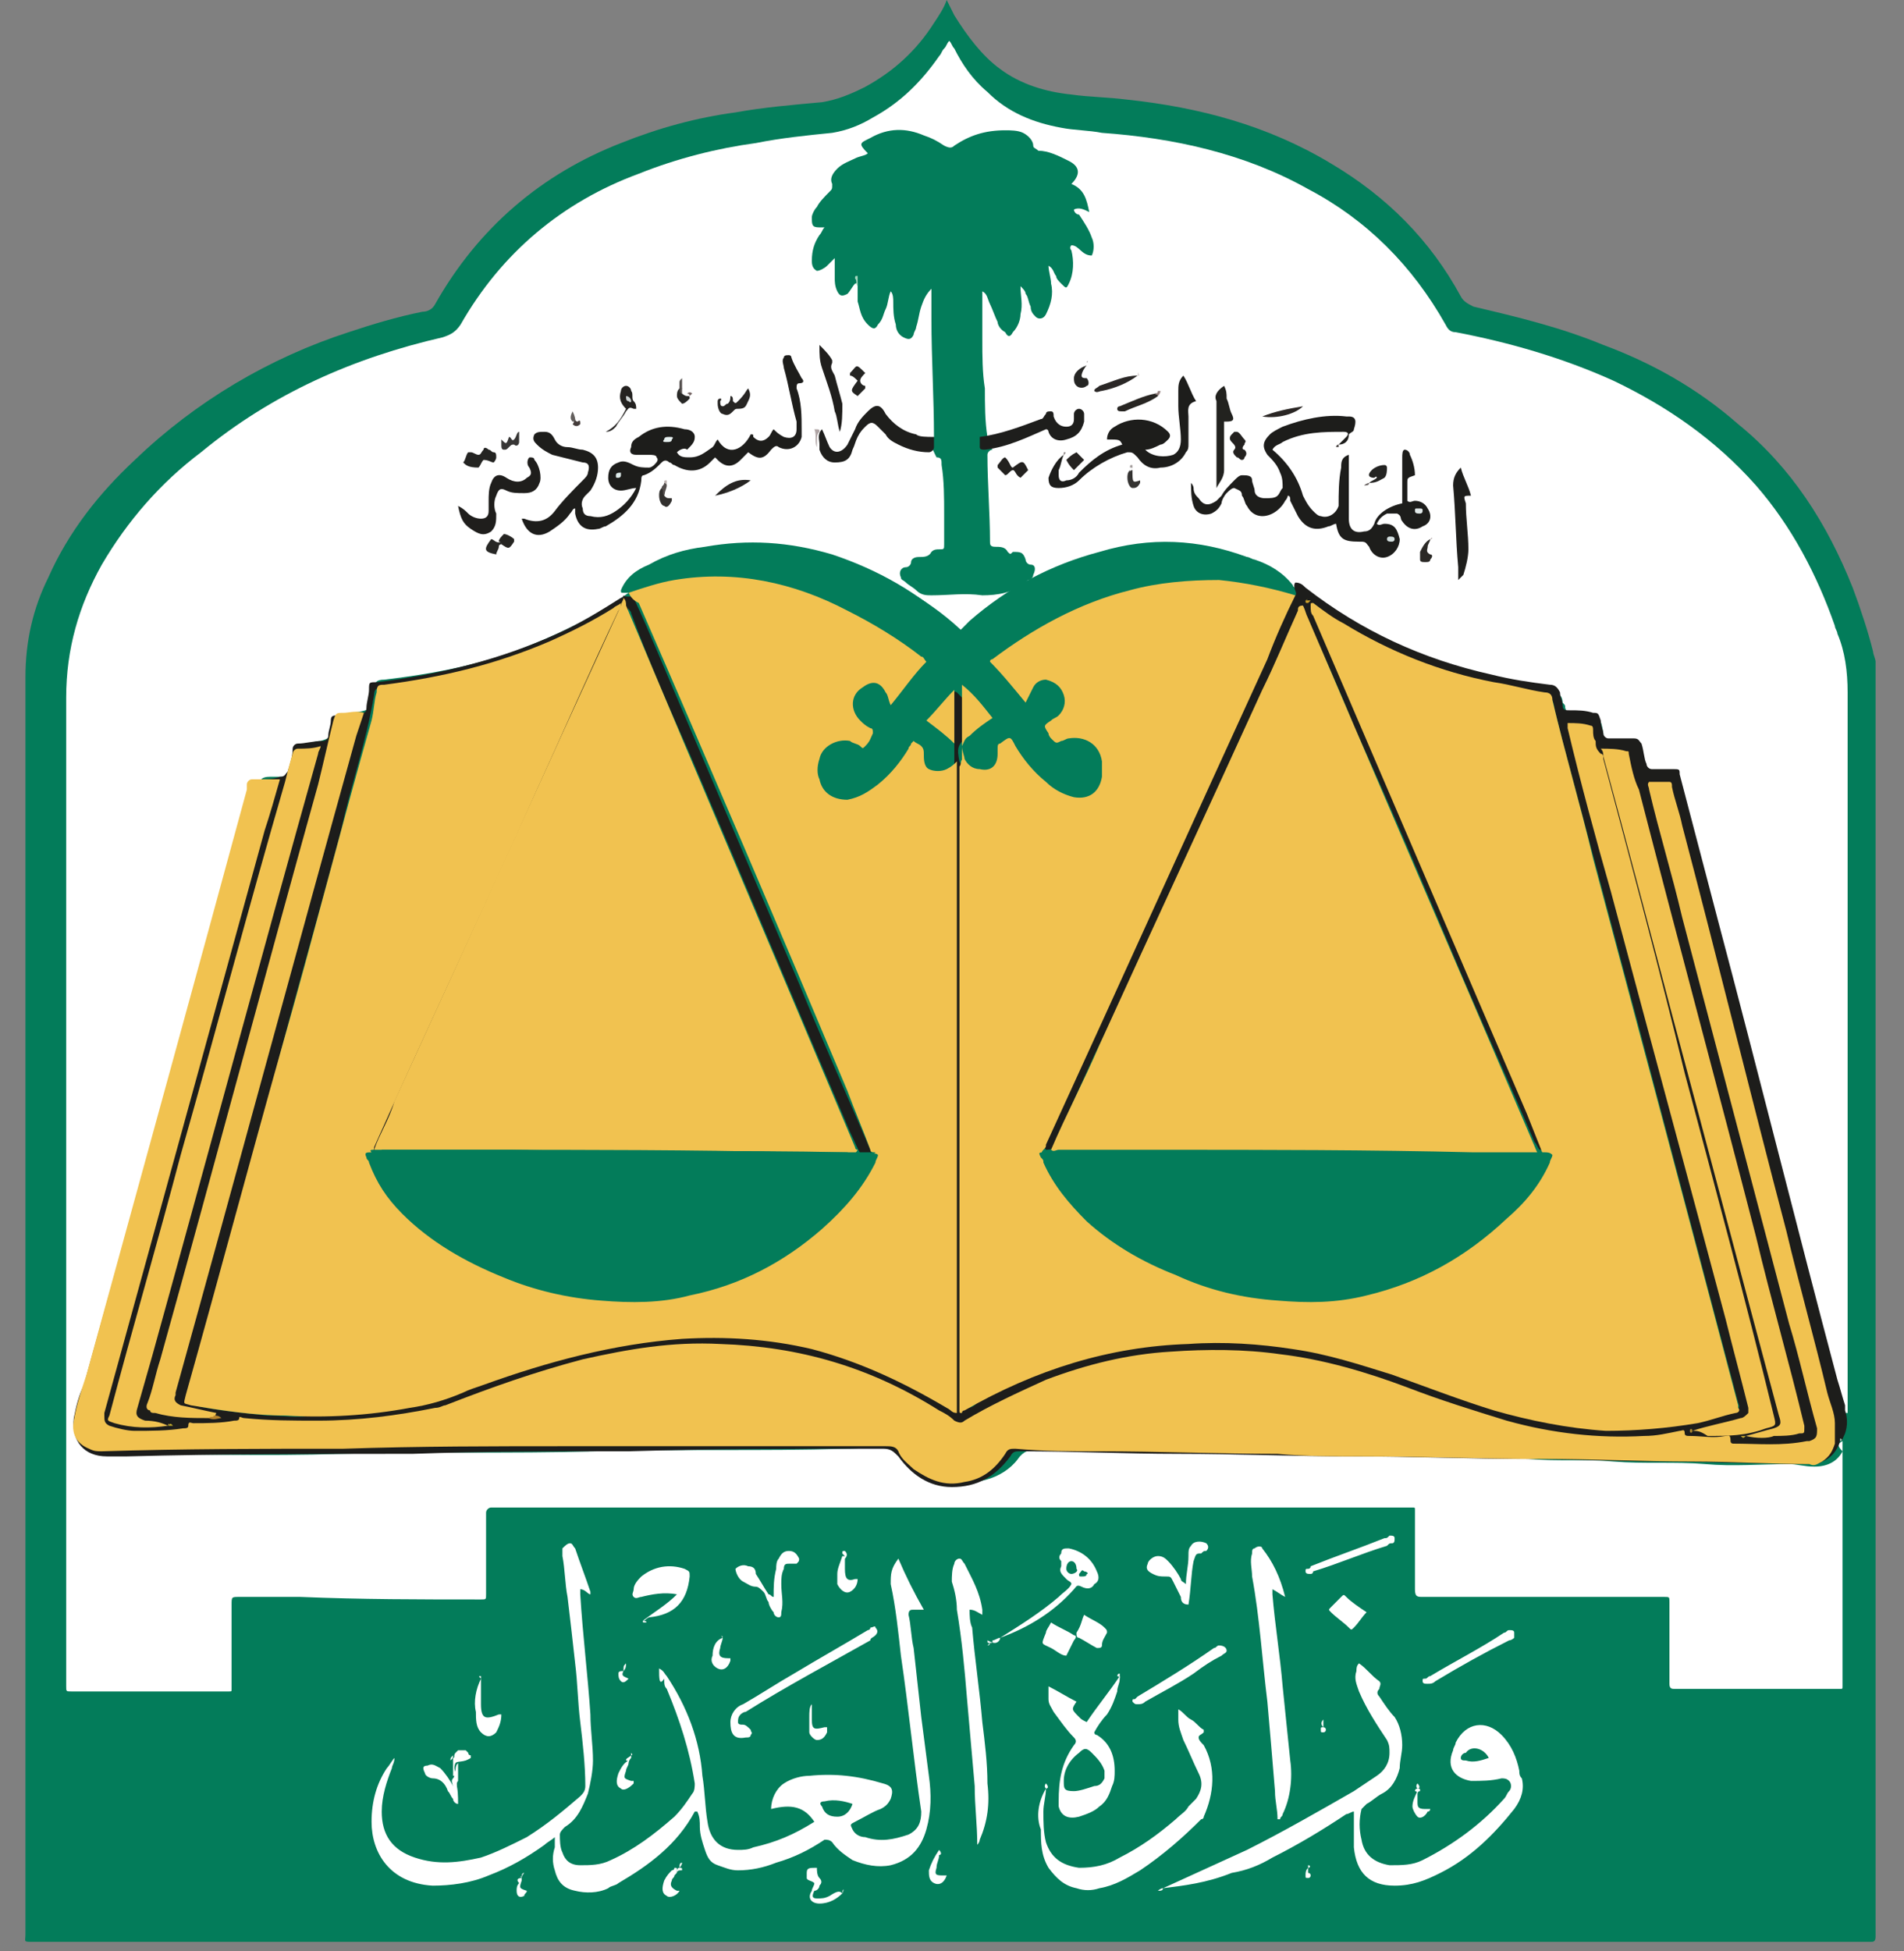 <svg xmlns="http://www.w3.org/2000/svg" width="41" height="42" viewBox="0 0 41 42">
  <rect x="0" y="0" width="41" height="42" fill="#808080" stroke="none"/>
  <g fill="none" fill-rule="evenodd">
    <path fill="#037C5A" d="M20.386,0 C20.441,0.11 20.496,0.22 20.55,0.33 C20.824,0.77 21.153,1.21 21.537,1.485 C21.975,1.815 22.523,1.98 23.071,2.035 C23.455,2.09 23.838,2.09 24.277,2.145 C25.811,2.31 27.291,2.695 28.661,3.52 C29.867,4.235 30.798,5.17 31.456,6.381 C31.511,6.491 31.62,6.546 31.73,6.601 C32.661,6.821 33.593,7.041 34.525,7.426 C35.566,7.811 36.552,8.361 37.429,9.131 C38.58,10.066 39.347,11.276 39.895,12.651 C40.06,13.091 40.224,13.586 40.334,14.026 C40.334,14.081 40.388,14.191 40.388,14.246 C40.388,14.906 40.388,15.566 40.388,16.282 C40.388,19.747 40.388,23.157 40.388,26.622 C40.388,28.493 40.388,30.418 40.388,32.288 C40.388,34.103 40.388,35.918 40.388,37.734 C40.388,38.999 40.388,40.319 40.388,41.584 C40.388,41.639 40.388,41.639 40.388,41.694 C40.388,41.804 40.334,41.804 40.279,41.804 C39.95,41.804 39.566,41.804 39.238,41.804 C37.265,41.804 35.347,41.804 33.374,41.804 C32.004,41.804 30.634,41.804 29.264,41.804 C27.236,41.804 25.154,41.804 23.126,41.804 C21.098,41.804 19.071,41.804 17.043,41.804 C15.673,41.804 14.303,41.804 12.933,41.804 C10.905,41.804 8.823,41.804 6.795,41.804 C4.768,41.804 2.74,41.804 0.712,41.804 C0.493,41.804 0.548,41.804 0.548,41.639 C0.548,32.618 0.548,23.597 0.548,14.576 C0.548,13.806 0.712,13.091 1.041,12.431 C1.48,11.441 2.137,10.616 2.904,9.901 C4.22,8.636 5.809,7.701 7.508,7.151 C8.001,6.986 8.549,6.821 9.097,6.711 C9.207,6.711 9.316,6.656 9.371,6.546 C10.303,4.895 11.673,3.74 13.371,3.08 C14.193,2.75 15.015,2.53 15.837,2.42 C16.44,2.31 17.098,2.255 17.701,2.2 C18.03,2.145 18.304,2.035 18.632,1.87 C19.235,1.54 19.728,1.1 20.112,0.495 C20.222,0.33 20.331,0.165 20.386,0 Z"/>
    <path fill="#FFF" d="M39.676,31.023 C39.676,31.518 39.676,32.013 39.676,32.508 C39.676,33.718 39.676,34.928 39.676,36.193 C39.676,36.248 39.676,36.303 39.676,36.303 C39.676,36.358 39.676,36.358 39.621,36.358 C39.566,36.358 39.512,36.358 39.457,36.358 C38.361,36.358 37.21,36.358 36.114,36.358 C36.114,36.358 36.059,36.358 36.059,36.358 C36.004,36.358 35.949,36.358 35.949,36.248 C35.949,36.083 35.949,35.918 35.949,35.753 C35.949,35.313 35.949,34.928 35.949,34.488 C35.949,34.378 35.949,34.378 35.84,34.378 C34.744,34.378 33.648,34.378 32.497,34.378 C31.894,34.378 31.237,34.378 30.634,34.378 C30.524,34.378 30.469,34.378 30.469,34.213 C30.469,33.663 30.469,33.113 30.469,32.618 C30.469,32.563 30.469,32.563 30.469,32.508 C30.469,32.453 30.469,32.453 30.415,32.453 C30.305,32.453 30.195,32.453 30.086,32.453 C28.771,32.453 27.455,32.453 26.195,32.453 C23.729,32.453 21.208,32.453 18.742,32.453 C17.427,32.453 16.111,32.453 14.796,32.453 C13.536,32.453 12.221,32.453 10.96,32.453 C10.851,32.453 10.686,32.453 10.577,32.453 C10.522,32.453 10.467,32.508 10.467,32.563 C10.467,32.838 10.467,33.058 10.467,33.333 C10.467,33.663 10.467,33.993 10.467,34.323 C10.467,34.433 10.467,34.433 10.357,34.433 C9.042,34.433 7.782,34.433 6.467,34.378 C6.028,34.378 5.59,34.378 5.151,34.378 C4.987,34.378 4.987,34.378 4.987,34.543 C4.987,35.093 4.987,35.643 4.987,36.248 C4.987,36.303 4.987,36.303 4.987,36.358 C4.987,36.413 4.987,36.413 4.932,36.413 C4.822,36.413 4.658,36.413 4.548,36.413 C3.562,36.413 2.521,36.413 1.534,36.413 C1.425,36.413 1.425,36.413 1.425,36.303 C1.425,36.248 1.425,36.193 1.425,36.193 C1.425,29.153 1.425,22.057 1.425,15.016 C1.425,13.971 1.699,13.036 2.192,12.156 C2.74,11.221 3.452,10.396 4.329,9.736 C5.864,8.471 7.617,7.701 9.535,7.261 C9.7,7.206 9.809,7.151 9.919,6.986 C10.796,5.446 12.111,4.345 13.755,3.74 C14.577,3.41 15.454,3.19 16.276,3.08 C16.824,2.97 17.372,2.915 17.92,2.86 C18.249,2.805 18.523,2.695 18.797,2.53 C19.4,2.2 19.838,1.76 20.222,1.21 C20.276,1.155 20.276,1.1 20.331,1.045 C20.386,0.99 20.386,0.935 20.441,0.88 C20.496,0.935 20.496,0.99 20.55,1.045 C20.715,1.375 20.934,1.705 21.263,1.98 C21.701,2.42 22.249,2.64 22.852,2.75 C23.126,2.805 23.455,2.805 23.729,2.86 C25.263,2.97 26.798,3.3 28.168,4.07 C29.428,4.73 30.415,5.721 31.127,6.986 C31.182,7.096 31.237,7.151 31.346,7.151 C32.497,7.371 33.648,7.701 34.744,8.196 C35.895,8.746 36.936,9.461 37.813,10.451 C38.58,11.331 39.128,12.376 39.512,13.476 C39.512,13.531 39.566,13.586 39.566,13.641 C39.731,14.026 39.786,14.466 39.786,14.906 C39.786,14.906 39.786,14.906 39.786,14.961 C39.786,18.207 39.786,21.452 39.786,24.752 C39.786,26.567 39.786,28.383 39.786,30.198 C39.786,30.253 39.786,30.308 39.786,30.418 C39.786,30.418 39.731,30.418 39.731,30.418 C39.621,30.198 39.566,29.978 39.512,29.758 C39.018,27.833 38.525,25.962 38.032,24.037 C37.593,22.277 37.1,20.517 36.662,18.757 C36.497,18.152 36.333,17.602 36.223,16.997 C36.169,16.777 36.169,16.777 35.949,16.777 C35.401,16.777 35.511,16.777 35.401,16.337 C35.347,16.117 35.347,16.117 35.127,16.062 C35.018,16.062 34.853,16.062 34.744,16.062 C34.634,16.062 34.525,16.007 34.525,15.841 C34.525,15.841 34.525,15.841 34.525,15.786 C34.47,15.456 34.47,15.456 34.141,15.456 C34.086,15.456 34.031,15.456 33.977,15.456 C33.812,15.456 33.757,15.401 33.703,15.236 C33.703,15.181 33.703,15.181 33.648,15.126 C33.648,14.961 33.538,14.906 33.374,14.906 C32.113,14.741 30.908,14.411 29.812,13.861 C29.319,13.586 28.825,13.311 28.332,12.981 C28.223,12.871 28.113,12.816 27.949,12.706 C27.729,12.541 27.565,12.321 27.346,12.211 C26.852,11.936 26.25,11.826 25.702,11.771 C25.154,11.716 24.551,11.771 24.003,11.881 C23.071,12.101 22.249,12.541 21.482,13.091 C21.318,13.201 21.098,13.366 20.934,13.531 C20.824,13.641 20.77,13.641 20.66,13.531 C19.948,12.871 19.071,12.431 18.194,12.046 C17.591,11.826 16.934,11.716 16.221,11.716 C15.618,11.716 15.015,11.826 14.467,12.046 C14.139,12.211 13.81,12.376 13.591,12.706 C13.591,12.706 13.536,12.761 13.536,12.761 C12.769,13.311 11.947,13.696 11.07,14.026 C10.138,14.356 9.207,14.521 8.275,14.631 C8.111,14.631 8.056,14.686 8.056,14.851 C8.001,15.236 8.056,15.291 7.563,15.346 C7.343,15.346 7.234,15.456 7.179,15.676 C7.124,15.896 7.069,15.896 6.905,15.951 C6.795,15.951 6.686,16.007 6.576,16.007 C6.467,16.007 6.412,16.062 6.412,16.172 C6.357,16.282 6.357,16.447 6.302,16.557 C6.247,16.667 6.193,16.722 6.083,16.722 C5.973,16.722 5.864,16.722 5.809,16.722 C5.645,16.722 5.59,16.777 5.535,16.942 C5.096,18.592 4.603,20.297 4.165,21.947 C3.781,23.432 3.343,24.862 2.959,26.347 C2.576,27.668 2.247,28.988 1.863,30.308 C1.808,30.418 1.808,30.583 1.808,30.693 C1.808,31.023 2.082,31.243 2.356,31.298 C2.411,31.298 2.466,31.298 2.521,31.298 C4.11,31.298 5.699,31.353 7.343,31.298 C9.152,31.243 10.96,31.298 12.823,31.243 C14.632,31.188 16.385,31.243 18.194,31.188 C18.523,31.188 18.906,31.133 19.235,31.133 C19.4,31.133 19.509,31.188 19.619,31.298 C19.838,31.573 20.057,31.738 20.386,31.848 C20.934,32.013 21.592,31.848 21.92,31.408 C22.03,31.243 22.194,31.188 22.359,31.188 C23.345,31.188 24.332,31.243 25.318,31.243 C25.921,31.243 26.578,31.243 27.181,31.243 C27.839,31.298 28.442,31.243 29.099,31.298 C29.702,31.353 30.36,31.298 30.963,31.353 C31.62,31.408 32.278,31.353 32.935,31.408 C33.538,31.463 34.141,31.408 34.744,31.463 C35.401,31.518 36.059,31.463 36.717,31.518 C37.319,31.573 37.922,31.518 38.525,31.518 C38.689,31.518 38.854,31.573 39.073,31.573 C39.347,31.573 39.566,31.463 39.676,31.243 C39.566,31.133 39.566,31.078 39.676,31.023 C39.621,31.023 39.676,31.023 39.676,31.023 Z"/>
    <path fill="#1D1D1B" d="M39.621,31.023 C39.566,31.243 39.402,31.408 39.238,31.463 C39.183,31.518 39.073,31.518 39.018,31.518 C37.922,31.518 36.826,31.463 35.73,31.463 C34.799,31.463 33.867,31.408 32.935,31.408 C31.675,31.408 30.415,31.353 29.154,31.353 C27.894,31.353 26.633,31.298 25.373,31.298 C24.222,31.298 23.126,31.243 21.975,31.243 C21.866,31.243 21.811,31.243 21.756,31.353 C21.427,31.793 21.044,32.013 20.496,32.013 C20.002,32.013 19.619,31.738 19.345,31.353 C19.235,31.243 19.18,31.188 19.016,31.188 C17.208,31.188 15.344,31.188 13.536,31.243 C12.001,31.243 10.412,31.243 8.878,31.298 C6.85,31.298 4.768,31.298 2.74,31.353 C2.576,31.353 2.411,31.353 2.302,31.353 C1.808,31.353 1.534,31.023 1.589,30.528 C1.644,30.253 1.699,30.033 1.808,29.813 C2.959,25.687 4.11,21.507 5.261,17.382 C5.316,17.217 5.37,17.052 5.425,16.887 C5.425,16.777 5.48,16.777 5.59,16.777 C5.754,16.777 5.864,16.777 6.028,16.722 C6.138,16.722 6.138,16.667 6.193,16.612 C6.247,16.447 6.302,16.282 6.302,16.117 C6.302,16.062 6.357,16.007 6.412,16.007 C6.576,16.007 6.741,15.951 6.96,15.951 C7.015,15.951 7.069,15.896 7.069,15.841 C7.069,15.731 7.124,15.621 7.124,15.511 C7.124,15.401 7.179,15.401 7.289,15.401 C7.453,15.401 7.617,15.346 7.782,15.346 C7.837,15.346 7.891,15.346 7.891,15.236 C7.891,15.126 7.946,14.961 7.946,14.851 C7.946,14.686 7.946,14.686 8.111,14.686 C9.481,14.521 10.796,14.191 12.001,13.641 C12.495,13.421 12.933,13.146 13.371,12.871 C13.371,12.871 13.426,12.871 13.426,12.816 C13.481,12.871 13.591,12.816 13.645,12.871 C14.029,13.696 14.358,14.521 14.741,15.401 C15.563,17.327 16.385,19.252 17.208,21.177 C17.701,22.387 18.249,23.597 18.742,24.752 C18.742,24.807 18.797,24.862 18.742,24.917 C18.687,24.972 18.632,24.972 18.578,24.917 C18.468,24.752 18.413,24.587 18.304,24.367 C17.153,21.672 16.002,18.922 14.851,16.227 C14.413,15.236 13.974,14.246 13.591,13.201 C13.591,13.146 13.536,13.146 13.536,13.091 C13.317,13.586 13.097,14.081 12.823,14.576 C12.495,15.291 12.166,16.007 11.837,16.667 C11.453,17.547 11.07,18.427 10.631,19.252 C10.248,20.077 9.864,20.902 9.481,21.727 C9.042,22.717 8.604,23.652 8.165,24.642 C8.165,24.697 8.111,24.752 8.056,24.807 C8.001,24.807 7.946,24.807 7.891,24.807 C7.837,24.752 7.891,24.697 7.946,24.642 C8.713,22.937 9.535,21.177 10.303,19.472 C11.015,17.877 11.782,16.282 12.495,14.686 C12.714,14.246 12.878,13.751 13.097,13.311 C13.097,13.256 13.152,13.201 13.152,13.146 C12.933,13.256 12.769,13.366 12.549,13.476 C11.673,13.971 10.741,14.301 9.809,14.521 C9.316,14.631 8.768,14.741 8.22,14.796 C8.111,14.796 8.056,14.851 8.056,14.961 C7.891,15.951 7.563,16.887 7.343,17.877 C6.85,19.747 6.302,21.617 5.809,23.542 C5.37,25.137 4.932,26.788 4.494,28.383 C4.329,28.933 4.165,29.483 4.055,30.033 C4,30.198 4.055,30.198 4.165,30.253 C4.658,30.363 5.206,30.418 5.754,30.473 C6.083,30.473 6.412,30.528 6.686,30.473 C7.563,30.418 8.494,30.363 9.371,30.143 C9.481,30.143 9.645,30.033 9.755,30.033 C11.015,29.538 12.33,29.098 13.7,28.878 C15.837,28.548 17.865,28.823 19.783,29.868 C20.002,29.978 20.222,30.088 20.441,30.253 C20.55,30.308 20.55,30.308 20.55,30.198 C20.55,30.143 20.55,30.088 20.55,30.088 C20.55,25.522 20.55,21.012 20.55,16.447 C20.55,16.392 20.55,16.392 20.55,16.337 C20.55,16.227 20.55,16.117 20.55,16.007 C20.55,15.621 20.55,15.291 20.55,14.906 C20.605,14.741 20.66,14.741 20.77,14.851 C20.824,14.961 20.77,15.071 20.77,15.181 C20.77,20.132 20.77,25.082 20.77,30.088 C20.77,30.143 20.715,30.253 20.824,30.308 C20.934,30.308 20.989,30.253 21.044,30.198 C22.194,29.538 23.455,29.153 24.77,28.933 C25.208,28.878 25.702,28.823 26.195,28.823 C27.291,28.823 28.332,28.988 29.373,29.318 C30.086,29.538 30.798,29.813 31.511,30.088 C32.442,30.418 33.429,30.693 34.415,30.748 C35.401,30.803 36.333,30.693 37.319,30.418 C37.429,30.363 37.484,30.308 37.429,30.198 C36.717,27.503 36.004,24.807 35.292,22.112 C34.744,20.077 34.196,17.987 33.648,15.951 C33.593,15.731 33.538,15.511 33.483,15.291 C33.429,14.961 33.374,14.961 33.1,14.906 C32.168,14.741 31.237,14.521 30.305,14.136 C29.593,13.861 28.88,13.476 28.277,12.981 C28.277,12.981 28.223,12.926 28.223,12.926 C28.223,12.926 28.223,12.926 28.223,12.926 C28.223,12.926 28.223,12.926 28.223,12.926 C28.223,12.926 28.277,12.981 28.277,12.981 C28.99,14.576 29.647,16.172 30.36,17.822 C31.127,19.637 31.894,21.452 32.661,23.212 C32.826,23.652 33.045,24.092 33.209,24.532 C33.264,24.587 33.319,24.697 33.264,24.752 C33.209,24.752 33.209,24.752 33.155,24.752 C33.1,24.697 33.1,24.642 33.045,24.587 C32.552,23.432 32.004,22.222 31.511,21.067 C30.743,19.252 29.976,17.437 29.154,15.621 C28.825,14.796 28.442,13.971 28.113,13.201 C28.113,13.146 28.058,13.091 28.058,13.036 C27.949,13.311 27.784,13.586 27.674,13.806 C27.346,14.521 27.017,15.236 26.688,16.007 C26.304,16.832 25.921,17.657 25.537,18.482 C25.208,19.197 24.88,19.912 24.551,20.627 C24.222,21.342 23.893,22.057 23.564,22.717 C23.29,23.322 23.016,23.927 22.742,24.532 C22.742,24.587 22.688,24.642 22.688,24.697 C22.633,24.752 22.578,24.752 22.523,24.752 C22.468,24.697 22.523,24.642 22.523,24.532 C22.797,23.927 23.071,23.322 23.345,22.717 C23.784,21.727 24.222,20.737 24.66,19.802 C25.044,18.977 25.428,18.152 25.811,17.327 C26.195,16.502 26.578,15.621 26.962,14.796 C27.236,14.246 27.455,13.696 27.729,13.091 C27.784,12.981 27.839,12.871 27.894,12.761 C27.894,12.706 27.839,12.596 27.894,12.541 C28.003,12.541 28.058,12.596 28.113,12.651 C29.319,13.586 30.634,14.191 32.113,14.521 C32.552,14.631 32.935,14.686 33.374,14.741 C33.483,14.741 33.538,14.796 33.593,14.906 C33.593,15.016 33.648,15.071 33.648,15.181 C33.648,15.291 33.703,15.291 33.812,15.291 C33.977,15.291 34.141,15.291 34.305,15.346 C34.415,15.346 34.415,15.346 34.47,15.511 C34.47,15.621 34.525,15.731 34.525,15.786 C34.525,15.841 34.579,15.896 34.634,15.896 C34.799,15.896 35.018,15.896 35.182,15.896 C35.292,15.896 35.292,15.951 35.347,16.007 C35.401,16.172 35.401,16.337 35.456,16.447 C35.456,16.502 35.511,16.557 35.566,16.557 C35.73,16.557 35.84,16.557 36.004,16.557 C36.169,16.557 36.169,16.557 36.169,16.667 C36.443,17.712 36.717,18.757 36.991,19.802 C37.867,23.102 38.689,26.402 39.566,29.703 C39.621,29.868 39.676,30.088 39.731,30.253 C39.731,30.308 39.731,30.308 39.731,30.363 C39.786,30.528 39.786,30.693 39.731,30.858 C39.676,30.968 39.676,31.023 39.621,31.023 Z"/>
    <path fill="#FFF" d="M14.193 35.918C14.303 35.973 14.303 36.028 14.358 36.083 14.796 36.743 15.07 37.459 15.125 38.229 15.18 38.559 15.18 38.889 15.235 39.219 15.289 39.604 15.509 39.824 15.892 39.824 16.002 39.824 16.111 39.824 16.221 39.769 16.714 39.659 17.098 39.494 17.536 39.219 17.317 38.889 17.043 38.834 16.605 38.944 16.605 38.724 16.714 38.504 16.879 38.394 17.043 38.284 17.262 38.229 17.427 38.229 17.975 38.174 18.468 38.229 19.016 38.394 19.235 38.449 19.235 38.559 19.18 38.724 19.126 38.834 19.071 38.889 18.961 38.944 18.797 38.999 18.632 39.109 18.413 39.219 18.304 39.274 18.304 39.274 18.358 39.384 18.413 39.494 18.523 39.549 18.632 39.549 18.961 39.659 19.235 39.604 19.564 39.494 19.783 39.384 19.838 39.219 19.838 38.999 19.674 37.899 19.564 36.743 19.4 35.643 19.345 35.148 19.29 34.598 19.18 34.103 19.18 33.883 19.18 33.773 19.345 33.553 19.509 33.938 19.674 34.268 19.893 34.653 19.838 34.653 19.728 34.653 19.674 34.653 19.619 34.653 19.564 34.653 19.564 34.763 19.619 34.983 19.619 35.258 19.674 35.478 19.728 35.973 19.783 36.468 19.838 36.963 19.893 37.404 19.948 37.789 20.002 38.229 20.057 38.614 20.057 38.999 19.948 39.384 19.838 39.769 19.619 40.044 19.18 40.154 18.906 40.209 18.632 40.154 18.358 40.044 18.194 39.934 18.03 39.824 17.92 39.659 17.865 39.604 17.81 39.604 17.756 39.604 17.427 39.824 17.098 39.989 16.714 40.099 16.44 40.209 16.166 40.264 15.892 40.264 15.728 40.264 15.618 40.209 15.454 40.154 15.289 40.099 15.235 39.989 15.18 39.824 15.125 39.659 15.07 39.494 15.07 39.329 15.07 39.219 15.07 39.109 15.015 38.999 15.015 38.999 14.961 38.999 14.961 38.999 14.577 39.714 13.974 40.154 13.317 40.539 13.262 40.594 13.152 40.594 13.097 40.649 12.878 40.759 12.604 40.759 12.385 40.704 12.111 40.649 12.001 40.484 11.947 40.264 11.892 40.099 11.892 39.934 11.947 39.769 11.947 39.714 11.947 39.659 11.947 39.549 11.892 39.604 11.782 39.659 11.727 39.714 11.344 39.989 10.96 40.209 10.522 40.374 10.138 40.539 9.7 40.594 9.316 40.594 8.385 40.539 8.001 39.879 8.001 39.219 8.001 38.779 8.111 38.394 8.33 38.064 8.385 38.009 8.439 37.899 8.494 37.844 8.494 37.954 8.439 38.009 8.439 38.064 8.33 38.339 8.22 38.669 8.22 38.999 8.22 39.494 8.439 39.824 8.933 39.989 9.426 40.154 9.864 40.099 10.357 39.989 10.686 39.879 11.015 39.714 11.344 39.549 11.782 39.274 12.111 38.999 12.495 38.669 12.549 38.614 12.604 38.559 12.604 38.449 12.604 38.009 12.549 37.514 12.495 37.073 12.44 36.633 12.44 36.248 12.385 35.808 12.33 35.313 12.275 34.818 12.221 34.378 12.166 34.103 12.166 33.773 12.111 33.498 12.111 33.443 12.111 33.388 12.111 33.333 12.166 33.278 12.221 33.223 12.275 33.223 12.33 33.223 12.33 33.278 12.385 33.333 12.495 33.663 12.604 33.938 12.714 34.268 12.714 34.268 12.714 34.323 12.714 34.323 12.659 34.323 12.604 34.213 12.495 34.213 12.495 34.268 12.495 34.323 12.495 34.323 12.549 35.203 12.659 36.083 12.714 36.908 12.714 37.238 12.769 37.569 12.769 37.899 12.769 38.119 12.714 38.394 12.659 38.614 12.549 38.889 12.44 39.164 12.166 39.329 12.111 39.384 12.056 39.439 12.056 39.494 12.056 39.604 12.056 39.769 12.111 39.879 12.166 40.044 12.275 40.154 12.495 40.154 12.714 40.154 12.933 40.154 13.152 40.044 13.645 39.824 14.084 39.494 14.522 39.109 14.687 38.944 14.796 38.779 14.906 38.614 14.961 38.559 14.961 38.449 14.961 38.394 14.851 37.679 14.632 37.018 14.358 36.358 14.303 36.303 14.303 36.248 14.303 36.138 14.193 36.303 14.193 36.138 14.193 35.918zM25.044 40.649C25.647 40.374 26.25 40.099 26.852 39.824 27.62 39.439 28.387 38.999 29.154 38.559 29.319 38.449 29.483 38.339 29.647 38.229 29.812 38.119 29.921 37.954 29.921 37.734 29.921 37.624 29.921 37.569 29.867 37.459 29.647 37.128 29.428 36.798 29.264 36.413 29.209 36.248 29.154 36.138 29.209 35.973 29.209 35.918 29.209 35.863 29.264 35.808 29.428 35.918 29.538 36.083 29.702 36.193 29.757 36.248 29.702 36.303 29.702 36.358 29.647 36.413 29.647 36.468 29.702 36.523 29.812 36.688 29.921 36.853 30.031 36.963 30.141 37.128 30.195 37.349 30.195 37.569 30.195 37.734 30.141 37.899 30.141 38.064 30.086 38.284 29.976 38.504 29.757 38.614 29.647 38.669 29.538 38.779 29.428 38.834 29.373 38.889 29.373 38.889 29.319 38.944 29.264 39.164 29.264 39.384 29.319 39.604 29.373 39.934 29.593 40.099 29.921 40.154 30.195 40.154 30.415 40.154 30.634 40.044 31.291 39.714 31.894 39.274 32.387 38.724 32.442 38.669 32.442 38.614 32.497 38.559 32.552 38.504 32.552 38.394 32.497 38.339 32.442 38.284 32.387 38.284 32.333 38.284 32.113 38.339 31.894 38.339 31.675 38.339 31.346 38.284 31.127 38.064 31.291 37.679 31.291 37.624 31.346 37.569 31.346 37.514 31.565 37.073 32.004 37.018 32.333 37.349 32.552 37.569 32.661 37.844 32.716 38.119 32.716 38.174 32.716 38.229 32.771 38.284 32.826 38.504 32.771 38.724 32.607 38.944 32.168 39.494 31.675 39.989 31.017 40.319 30.689 40.484 30.415 40.594 30.031 40.594 29.483 40.594 29.209 40.319 29.154 39.769 29.154 39.549 29.154 39.384 29.154 39.164 29.154 39.109 29.154 39.054 29.154 38.999 29.099 38.999 29.045 39.054 28.99 39.054 28.497 39.384 27.949 39.714 27.4 39.989 27.126 40.154 26.852 40.264 26.524 40.319 25.976 40.539 25.482 40.594 25.044 40.649 25.044 40.704 25.044 40.704 25.044 40.649zM22.523 38.504C22.523 38.669 22.468 38.834 22.468 38.999 22.468 39.219 22.468 39.439 22.523 39.659 22.633 39.989 22.852 40.154 23.236 40.209 23.564 40.209 23.838 40.154 24.112 39.989 24.551 39.769 24.934 39.494 25.318 39.164 25.428 39.054 25.537 38.999 25.592 38.889 25.647 38.834 25.702 38.779 25.756 38.724 25.866 38.559 25.921 38.394 25.811 38.174 25.702 37.954 25.592 37.679 25.482 37.459 25.428 37.293 25.373 37.183 25.373 37.018 25.373 36.963 25.373 36.853 25.373 36.798 25.482 36.853 25.537 36.963 25.647 37.018 25.756 37.073 25.811 37.183 25.921 37.238 25.921 37.238 25.921 37.293 25.921 37.293 25.866 37.349 25.811 37.349 25.811 37.404 25.811 37.459 25.866 37.514 25.921 37.569 26.195 38.064 26.14 38.614 25.921 39.109 25.921 39.164 25.866 39.164 25.866 39.164 25.482 39.549 25.044 39.934 24.551 40.264 24.277 40.429 24.003 40.594 23.674 40.649 23.51 40.704 23.345 40.704 23.181 40.649 22.907 40.594 22.742 40.429 22.578 40.209 22.414 39.934 22.414 39.659 22.414 39.384 22.304 39.109 22.359 38.779 22.523 38.504 22.523 38.504 22.523 38.504 22.523 38.504zM21.044 39.714C21.044 39.274 20.989 38.889 20.989 38.449 20.934 37.844 20.879 37.183 20.824 36.578 20.77 35.918 20.715 35.313 20.605 34.653 20.605 34.433 20.55 34.213 20.496 34.048 20.496 33.938 20.496 33.773 20.55 33.663 20.55 33.608 20.605 33.553 20.66 33.553 20.715 33.553 20.715 33.608 20.77 33.663 20.934 33.993 21.098 34.268 21.153 34.653 21.153 34.653 21.153 34.708 21.153 34.763 21.044 34.708 20.989 34.653 20.879 34.653 20.879 34.763 20.879 34.928 20.934 35.038 20.989 35.698 21.098 36.413 21.153 37.073 21.208 37.514 21.263 37.954 21.263 38.394 21.318 38.834 21.263 39.219 21.098 39.604 21.098 39.604 21.098 39.659 21.044 39.714z"/>
    <path fill="#FFF" d="M27.674 34.378C27.565 34.323 27.51 34.268 27.4 34.213 27.4 34.268 27.4 34.268 27.4 34.323 27.455 34.983 27.565 35.643 27.62 36.303 27.674 36.853 27.729 37.349 27.784 37.899 27.839 38.284 27.784 38.724 27.62 39.054 27.62 39.109 27.565 39.109 27.565 39.164 27.565 39.164 27.565 39.164 27.51 39.164 27.51 38.944 27.455 38.779 27.455 38.559 27.4 37.899 27.346 37.238 27.291 36.633 27.181 35.753 27.126 34.818 26.962 33.938 26.962 33.773 26.907 33.608 26.962 33.443 26.962 33.388 26.962 33.333 27.017 33.333 27.072 33.278 27.181 33.278 27.181 33.333 27.4 33.608 27.565 33.938 27.674 34.378zM24.112 36.138C24.112 36.248 24.058 36.303 24.058 36.413 24.003 36.578 23.948 36.743 23.838 36.908 23.729 37.018 23.619 37.183 23.564 37.293 23.564 37.293 23.564 37.349 23.619 37.349 23.893 37.514 24.003 37.789 24.003 38.119 24.003 38.229 24.003 38.339 23.948 38.449 23.893 38.614 23.838 38.779 23.674 38.889 23.564 38.999 23.4 39.054 23.236 39.109 23.016 39.164 22.852 39.109 22.797 38.889 22.797 38.834 22.797 38.834 22.797 38.779 22.797 38.339 22.852 37.954 23.126 37.569 23.181 37.514 23.181 37.459 23.126 37.404 22.962 37.238 22.852 37.073 22.688 36.853 22.633 36.743 22.578 36.688 22.578 36.578 22.578 36.523 22.578 36.413 22.578 36.303 22.797 36.413 22.962 36.523 23.181 36.633 23.071 36.798 23.071 36.798 23.236 36.963 23.29 37.018 23.29 37.018 23.4 37.073 23.619 36.743 23.893 36.413 24.112 36.083 24.112 36.028 24.112 36.083 24.112 36.138zM15.728 37.073C15.728 36.908 15.837 36.743 16.002 36.688 16.385 36.468 16.714 36.248 17.098 36.028 17.646 35.698 18.139 35.423 18.687 35.093 18.687 35.093 18.742 35.093 18.742 35.038 18.797 35.038 18.852 34.983 18.852 35.038 18.906 35.093 18.906 35.148 18.852 35.203 18.797 35.258 18.742 35.258 18.742 35.313 17.865 35.808 16.934 36.303 16.057 36.853 16.002 36.853 15.947 36.908 15.947 36.908 15.892 36.963 15.892 37.018 15.892 37.073 15.892 37.128 15.947 37.128 16.002 37.128 16.057 37.128 16.111 37.183 16.166 37.238 16.166 37.293 16.221 37.293 16.166 37.349 16.166 37.404 16.111 37.404 16.057 37.404 15.783 37.459 15.728 37.293 15.728 37.073zM13.865 34.873C14.084 34.708 14.358 34.543 14.577 34.323 14.303 34.268 14.029 34.323 13.81 34.378 13.755 34.378 13.7 34.433 13.645 34.378 13.591 34.323 13.645 34.268 13.645 34.213 13.645 34.103 13.755 33.993 13.81 33.938 14.084 33.718 14.413 33.663 14.741 33.773 14.851 33.828 14.851 33.828 14.851 33.938 14.796 34.488 14.522 34.763 13.974 34.818 13.865 34.873 13.865 34.928 13.865 34.873zM21.537 35.258C21.975 34.983 22.414 34.708 22.797 34.378 22.907 34.268 23.016 34.213 23.071 34.103 23.071 34.048 23.016 34.048 22.962 33.993 22.852 33.883 22.797 33.828 22.852 33.718 22.852 33.663 22.852 33.608 22.852 33.608 22.797 33.553 22.797 33.498 22.852 33.443 22.852 33.333 22.907 33.333 23.016 33.333 23.29 33.388 23.51 33.553 23.619 33.828 23.674 33.938 23.674 34.048 23.564 34.103 23.51 34.213 23.4 34.213 23.29 34.158 23.181 34.103 23.181 34.158 23.126 34.213 22.688 34.708 22.14 35.038 21.537 35.258 21.537 35.313 21.537 35.313 21.537 35.258zM16.659 34.378C16.659 34.158 16.659 33.993 16.714 33.773 16.714 33.718 16.714 33.608 16.769 33.553 16.824 33.443 16.879 33.388 16.988 33.388 17.098 33.388 17.153 33.443 17.208 33.553 17.208 33.608 17.208 33.608 17.153 33.663 17.098 33.663 17.043 33.663 16.988 33.663 16.934 33.663 16.879 33.663 16.879 33.773 16.824 33.883 16.824 33.993 16.824 34.103 16.824 34.323 16.879 34.488 16.824 34.708 16.824 34.763 16.824 34.818 16.769 34.818 16.714 34.818 16.659 34.763 16.659 34.708 16.605 34.653 16.55 34.543 16.55 34.488 16.495 34.433 16.495 34.323 16.44 34.268 16.385 34.213 16.331 34.158 16.276 34.158 16.166 34.158 16.111 34.103 16.002 34.048 15.892 33.993 15.837 33.828 15.837 33.773 15.892 33.718 16.002 33.663 16.111 33.718 16.221 33.718 16.276 33.773 16.276 33.883 16.385 34.048 16.44 34.158 16.55 34.323 16.605 34.323 16.605 34.378 16.659 34.378zM25.592 34.543C25.482 34.543 25.428 34.488 25.428 34.378 25.373 34.268 25.318 34.158 25.263 34.048 25.208 33.938 25.208 33.938 25.099 33.938 24.989 33.938 24.934 33.938 24.825 33.883 24.715 33.828 24.66 33.773 24.715 33.663 24.715 33.608 24.825 33.498 24.934 33.498 25.044 33.498 25.099 33.553 25.154 33.608 25.263 33.718 25.373 33.883 25.428 33.993 25.428 34.048 25.482 34.048 25.537 34.103 25.537 33.883 25.592 33.718 25.592 33.498 25.592 33.388 25.592 33.333 25.647 33.278 25.702 33.168 25.866 33.168 25.976 33.223 26.03 33.278 26.03 33.333 25.976 33.388 25.921 33.388 25.921 33.388 25.866 33.443 25.756 33.443 25.756 33.443 25.702 33.608 25.647 33.883 25.647 34.213 25.592 34.543zM30.743 36.248C30.689 36.248 30.634 36.248 30.634 36.193 30.634 36.138 30.634 36.138 30.689 36.138 30.743 36.138 30.743 36.083 30.798 36.083 31.346 35.753 31.894 35.478 32.387 35.148 32.442 35.148 32.442 35.093 32.497 35.093 32.552 35.093 32.607 35.093 32.607 35.148 32.607 35.203 32.607 35.258 32.607 35.258 32.607 35.258 32.552 35.313 32.497 35.313 31.949 35.588 31.456 35.863 30.908 36.193 30.853 36.248 30.798 36.248 30.743 36.248zM26.414 35.533C26.414 35.588 26.359 35.588 26.304 35.643 26.085 35.753 25.921 35.863 25.702 36.028 25.373 36.248 25.044 36.413 24.66 36.633 24.606 36.688 24.551 36.688 24.496 36.688 24.441 36.688 24.441 36.688 24.386 36.633 24.386 36.578 24.386 36.578 24.441 36.578 24.441 36.578 24.496 36.523 24.496 36.523 25.044 36.193 25.592 35.863 26.14 35.478 26.195 35.478 26.195 35.423 26.25 35.423 26.359 35.423 26.414 35.478 26.414 35.533zM28.223 33.883C28.168 33.883 28.113 33.883 28.113 33.828 28.113 33.773 28.113 33.773 28.168 33.773 28.168 33.773 28.223 33.773 28.223 33.718 28.771 33.498 29.264 33.333 29.812 33.113 29.867 33.113 29.867 33.113 29.921 33.058 29.976 33.058 30.031 33.058 30.031 33.113 30.031 33.168 30.031 33.223 29.976 33.223 29.921 33.223 29.921 33.223 29.867 33.278 29.319 33.443 28.825 33.663 28.277 33.828 28.277 33.828 28.277 33.883 28.223 33.883zM29.428 34.708C29.319 34.818 29.264 34.928 29.154 35.038 29.099 35.093 29.099 35.093 29.045 35.038 28.935 34.928 28.771 34.818 28.661 34.708 28.606 34.653 28.606 34.653 28.661 34.598 28.716 34.543 28.825 34.433 28.88 34.378 28.935 34.323 28.935 34.323 28.99 34.378 29.099 34.488 29.264 34.598 29.428 34.708zM22.633 34.928C22.797 35.038 22.962 35.093 23.126 35.203 23.181 35.203 23.181 35.258 23.126 35.313 23.126 35.313 23.126 35.313 23.126 35.313 23.071 35.423 23.016 35.533 22.962 35.643 22.852 35.643 22.742 35.533 22.633 35.478 22.414 35.368 22.414 35.423 22.523 35.148 22.523 35.093 22.578 35.038 22.633 34.928zM23.345 34.763C23.51 34.873 23.674 34.928 23.784 35.038 23.838 35.093 23.838 35.093 23.838 35.148 23.784 35.258 23.729 35.313 23.729 35.423 23.729 35.478 23.674 35.478 23.619 35.478 23.51 35.423 23.345 35.313 23.236 35.258 23.181 35.258 23.181 35.203 23.181 35.148 23.29 34.983 23.29 34.873 23.345 34.763zM10.357 36.138C10.357 36.248 10.357 36.413 10.357 36.523 10.357 36.578 10.357 36.633 10.357 36.688 10.357 37.018 10.467 37.018 10.741 36.908 10.741 36.908 10.796 36.908 10.796 36.908 10.796 37.073 10.741 37.183 10.686 37.293 10.577 37.404 10.467 37.404 10.357 37.293 10.248 37.183 10.248 37.018 10.248 36.853 10.193 36.633 10.248 36.358 10.357 36.138 10.303 36.138 10.357 36.138 10.357 36.138zM18.139 40.759C18.03 40.869 17.865 40.979 17.646 40.979 17.482 40.979 17.372 40.869 17.482 40.704 17.482 40.649 17.536 40.594 17.536 40.539 17.482 40.484 17.372 40.484 17.372 40.429 17.372 40.374 17.372 40.374 17.372 40.319 17.372 40.209 17.427 40.209 17.591 40.209 17.591 40.264 17.591 40.374 17.646 40.429 17.701 40.484 17.701 40.539 17.646 40.594 17.646 40.649 17.591 40.704 17.536 40.704 17.482 40.814 17.482 40.869 17.591 40.869 17.701 40.869 17.756 40.869 17.865 40.814 18.03 40.704 18.084 40.704 18.139 40.759 18.139 40.704 18.139 40.704 18.139 40.759zM9.809 38.339C9.864 38.504 9.864 38.669 9.864 38.834 9.809 38.834 9.755 38.779 9.755 38.724 9.7 38.669 9.7 38.614 9.645 38.559 9.59 38.394 9.481 38.284 9.316 38.284 9.261 38.284 9.152 38.229 9.152 38.174 9.097 38.064 9.097 38.009 9.207 38.009 9.316 37.954 9.371 38.009 9.481 38.064 9.59 38.174 9.7 38.339 9.755 38.449 9.809 38.504 9.809 38.394 9.809 38.394 9.755 38.394 9.7 38.339 9.809 38.339zM18.194 33.553C18.194 33.608 18.194 33.718 18.194 33.773 18.194 33.993 18.249 34.048 18.413 33.993 18.413 33.993 18.468 33.993 18.468 33.993 18.468 34.103 18.413 34.213 18.304 34.268 18.194 34.323 18.084 34.213 18.03 34.103 18.03 34.048 18.03 33.938 18.03 33.883 18.03 33.773 18.084 33.663 18.139 33.498 18.249 33.498 18.194 33.553 18.194 33.553zM15.563 35.258C15.563 35.313 15.509 35.423 15.509 35.478 15.454 35.643 15.509 35.698 15.673 35.698 15.673 35.698 15.728 35.698 15.728 35.698 15.728 35.698 15.728 35.698 15.728 35.753 15.673 35.918 15.563 35.973 15.454 35.918 15.344 35.863 15.289 35.753 15.344 35.643 15.344 35.478 15.399 35.313 15.563 35.258 15.509 35.203 15.563 35.203 15.563 35.258zM17.482 36.688C17.482 36.798 17.482 36.908 17.482 37.018 17.482 37.238 17.536 37.238 17.756 37.183 17.756 37.183 17.756 37.183 17.81 37.183 17.81 37.238 17.81 37.293 17.81 37.293 17.756 37.404 17.701 37.459 17.591 37.459 17.536 37.459 17.427 37.349 17.427 37.293 17.427 37.183 17.427 37.073 17.427 36.963 17.427 36.853 17.427 36.743 17.482 36.688 17.482 36.633 17.482 36.633 17.482 36.688zM20.222 39.934C20.222 40.044 20.167 40.099 20.167 40.209 20.112 40.374 20.167 40.374 20.331 40.374 20.331 40.374 20.386 40.374 20.386 40.374 20.386 40.374 20.386 40.374 20.386 40.374 20.331 40.539 20.222 40.594 20.112 40.539 20.002 40.484 20.002 40.374 20.002 40.264 20.057 40.099 20.112 39.989 20.222 39.824 20.222 39.879 20.222 39.934 20.222 39.934zM13.536 37.954C13.536 38.009 13.481 38.064 13.481 38.119 13.426 38.284 13.426 38.284 13.591 38.339 13.591 38.339 13.645 38.339 13.645 38.339 13.645 38.339 13.645 38.339 13.645 38.394 13.536 38.504 13.426 38.559 13.371 38.504 13.262 38.449 13.262 38.339 13.317 38.174 13.371 38.064 13.426 37.954 13.536 37.899 13.536 37.844 13.536 37.899 13.536 37.954zM14.522 40.374C14.522 40.429 14.467 40.429 14.467 40.484 14.413 40.594 14.467 40.649 14.577 40.704 14.577 40.704 14.632 40.704 14.632 40.704 14.632 40.704 14.632 40.704 14.632 40.704 14.577 40.814 14.413 40.869 14.358 40.814 14.248 40.759 14.248 40.649 14.303 40.484 14.358 40.374 14.413 40.319 14.467 40.264 14.467 40.264 14.522 40.264 14.522 40.209L14.522 40.209C14.577 40.209 14.577 40.209 14.577 40.264 14.577 40.319 14.577 40.319 14.522 40.374 14.522 40.374 14.522 40.374 14.522 40.374zM30.524 38.614C30.524 38.669 30.524 38.724 30.524 38.779 30.524 38.889 30.524 38.944 30.689 38.944 30.689 38.944 30.743 38.944 30.798 38.944 30.798 38.944 30.798 38.999 30.743 38.999 30.689 39.109 30.579 39.164 30.524 39.109 30.469 39.054 30.415 38.944 30.415 38.889 30.415 38.779 30.469 38.669 30.524 38.559 30.524 38.559 30.524 38.614 30.524 38.614zM11.234 40.429C11.234 40.429 11.234 40.484 11.234 40.484 11.179 40.649 11.179 40.649 11.344 40.704 11.344 40.759 11.289 40.759 11.289 40.814 11.179 40.869 11.125 40.814 11.125 40.704 11.125 40.649 11.125 40.594 11.179 40.539 11.125 40.484 11.125 40.429 11.234 40.429 11.234 40.374 11.234 40.374 11.234 40.429zM9.809 37.954C9.809 37.954 9.809 37.954 9.809 37.954 9.755 38.064 9.809 38.119 9.809 38.174 9.809 38.229 9.809 38.229 9.755 38.229 9.755 38.119 9.755 38.009 9.755 37.844 9.809 37.844 9.755 37.789 9.809 37.734L9.809 37.734C9.809 37.734 9.809 37.734 9.864 37.679 9.864 37.679 9.864 37.679 9.864 37.679 9.919 37.679 9.974 37.679 10.029 37.679L10.029 37.679C10.029 37.679 10.029 37.679 10.083 37.734L10.083 37.734C10.083 37.734 10.083 37.789 10.138 37.789L10.138 37.789C10.138 37.789 10.138 37.844 10.138 37.844L10.138 37.844C9.974 37.954 9.864 37.899 9.809 37.954zM13.426 35.973C13.371 36.083 13.426 36.083 13.536 36.138 13.481 36.193 13.426 36.248 13.371 36.193 13.317 36.138 13.317 36.083 13.317 36.028 13.317 35.973 13.371 35.973 13.426 35.973 13.426 35.918 13.426 35.918 13.426 35.973z"/>
    <path fill="#FFF" d="M9.755 38.284C9.809 38.229 9.755 38.174 9.809 38.119 9.809 38.064 9.809 38.009 9.864 37.954 9.864 38.064 9.864 38.174 9.864 38.339 9.809 38.394 9.864 38.449 9.809 38.504 9.809 38.559 9.755 38.559 9.755 38.504 9.755 38.394 9.7 38.339 9.755 38.284zM28.168 40.209C28.168 40.264 28.168 40.264 28.168 40.319 28.168 40.319 28.223 40.319 28.223 40.374 28.223 40.374 28.223 40.429 28.168 40.429 28.113 40.429 28.113 40.429 28.113 40.374 28.113 40.319 28.113 40.264 28.168 40.209 28.168 40.154 28.168 40.209 28.168 40.209zM28.497 37.183C28.497 37.183 28.551 37.183 28.551 37.238 28.551 37.238 28.551 37.293 28.497 37.293 28.442 37.293 28.442 37.293 28.442 37.238 28.442 37.183 28.442 37.183 28.497 37.183 28.442 37.128 28.497 37.183 28.497 37.183zM21.537 35.258C21.537 35.258 21.537 35.313 21.537 35.258 21.537 35.313 21.482 35.368 21.427 35.368 21.372 35.368 21.372 35.368 21.372 35.313 21.427 35.313 21.482 35.258 21.537 35.258zM13.536 37.954C13.536 37.954 13.536 37.899 13.481 37.899 13.481 37.844 13.536 37.844 13.591 37.789 13.591 37.789 13.591 37.844 13.591 37.844 13.591 37.844 13.536 37.899 13.536 37.954zM18.194 33.553C18.194 33.498 18.194 33.498 18.139 33.443 18.139 33.388 18.139 33.388 18.194 33.388 18.249 33.443 18.249 33.498 18.194 33.553zM9.809 37.954C9.864 37.899 9.974 37.954 10.029 37.899 9.974 37.954 9.864 37.899 9.809 37.954z"/>
    <path fill="#FFF" d="M28.497 37.183C28.497 37.183 28.442 37.183 28.497 37.183 28.442 37.128 28.442 37.073 28.497 37.018 28.497 37.073 28.497 37.128 28.497 37.183zM25.044 40.649C25.044 40.704 25.044 40.704 25.044 40.649 25.044 40.704 24.989 40.704 24.934 40.704 24.934 40.704 24.989 40.649 25.044 40.649zM14.577 40.319C14.522 40.319 14.522 40.264 14.577 40.319 14.577 40.264 14.577 40.209 14.632 40.209 14.687 40.209 14.687 40.209 14.687 40.264 14.632 40.264 14.577 40.264 14.577 40.319zM13.426 35.973C13.426 35.918 13.426 35.918 13.426 35.973 13.426 35.863 13.426 35.863 13.481 35.808L13.481 35.808C13.481 35.863 13.481 35.918 13.426 35.973zM14.632 40.209C14.632 40.209 14.632 40.209 14.632 40.209 14.632 40.154 14.632 40.099 14.687 40.099 14.687 40.154 14.632 40.209 14.632 40.209zM22.523 38.504C22.523 38.504 22.523 38.504 22.523 38.504 22.468 38.449 22.523 38.394 22.523 38.394 22.578 38.449 22.578 38.504 22.523 38.504zM11.234 40.429C11.234 40.374 11.179 40.374 11.234 40.429 11.234 40.374 11.234 40.319 11.289 40.319 11.289 40.319 11.234 40.374 11.234 40.429zM24.112 36.138C24.112 36.138 24.112 36.083 24.058 36.083 24.058 36.083 24.058 36.028 24.112 36.028 24.112 36.028 24.112 36.028 24.112 36.138 24.112 36.083 24.112 36.083 24.112 36.138zM13.865 34.873C13.865 34.928 13.919 34.873 13.919 34.928 13.919 34.928 13.865 34.928 13.865 34.928 13.865 34.928 13.81 34.928 13.865 34.873 13.81 34.873 13.81 34.873 13.865 34.873zM15.563 35.258C15.509 35.203 15.509 35.203 15.563 35.258 15.563 35.203 15.563 35.148 15.563 35.148 15.563 35.148 15.563 35.203 15.563 35.258zM30.524 38.614C30.524 38.614 30.524 38.559 30.469 38.559 30.469 38.559 30.469 38.504 30.524 38.504 30.579 38.504 30.579 38.504 30.579 38.559 30.524 38.559 30.524 38.614 30.524 38.614zM30.524 38.504C30.524 38.504 30.524 38.504 30.524 38.504 30.469 38.449 30.524 38.394 30.524 38.394 30.579 38.449 30.579 38.504 30.524 38.504zM28.168 40.209C28.168 40.209 28.168 40.209 28.168 40.209 28.168 40.154 28.168 40.099 28.168 40.154 28.223 40.154 28.223 40.209 28.168 40.209zM20.222 39.934C20.222 39.934 20.222 39.879 20.222 39.879 20.222 39.879 20.222 39.879 20.222 39.824 20.222 39.824 20.222 39.824 20.222 39.824 20.276 39.879 20.276 39.934 20.222 39.934zM9.974 37.789C9.919 37.789 9.864 37.789 9.809 37.789 9.864 37.734 9.919 37.734 9.974 37.789zM21.372 35.313C21.427 35.368 21.427 35.368 21.372 35.313 21.372 35.368 21.372 35.368 21.318 35.368 21.263 35.368 21.263 35.368 21.263 35.313 21.372 35.368 21.372 35.368 21.372 35.313zM18.139 40.759C18.139 40.704 18.139 40.704 18.139 40.759 18.139 40.704 18.139 40.704 18.139 40.759 18.139 40.649 18.194 40.649 18.139 40.759 18.194 40.704 18.194 40.704 18.139 40.759zM21.318 35.368C21.318 35.368 21.372 35.368 21.318 35.368 21.318 35.423 21.263 35.423 21.263 35.423L21.263 35.423C21.263 35.423 21.318 35.368 21.318 35.368z"/>
    <path fill="#99AE9D" d="M39.676,30.473 C39.676,30.418 39.676,30.418 39.676,30.363 C39.676,30.363 39.676,30.363 39.676,30.363 C39.676,30.418 39.676,30.418 39.676,30.473 Z"/>
    <path fill="#FFF" d="M10.357 36.138C10.303 36.138 10.303 36.138 10.357 36.138 10.303 36.083 10.303 36.083 10.357 36.083 10.357 36.083 10.357 36.138 10.357 36.138zM9.755 37.789C9.755 37.844 9.755 37.844 9.7 37.899 9.7 37.844 9.7 37.844 9.755 37.789zM17.482 36.688C17.482 36.688 17.482 36.688 17.482 36.688 17.482 36.633 17.482 36.633 17.482 36.688 17.482 36.633 17.482 36.633 17.482 36.688zM10.029 37.899C10.029 37.899 10.029 37.844 10.029 37.844 10.083 37.844 10.029 37.899 10.029 37.899z"/>
    <path fill="#96BCAB" d="M39.621,31.023 C39.621,31.023 39.621,30.968 39.621,30.968 C39.676,30.968 39.676,31.023 39.621,31.023 L39.621,31.023 L39.621,31.023 Z"/>
    <path fill="#FFF" d="M13.591 37.789C13.591 37.789 13.591 37.789 13.591 37.789 13.591 37.734 13.591 37.734 13.591 37.734 13.645 37.789 13.591 37.789 13.591 37.789zM13.481 35.808C13.481 35.808 13.481 35.808 13.481 35.808 13.536 35.808 13.536 35.808 13.481 35.808L13.481 35.808zM10.029 37.844C10.029 37.844 9.974 37.844 10.029 37.844 10.029 37.789 10.029 37.844 10.029 37.844z"/>
    <path fill="#DADF21" d="M14.522,40.374 C14.522,40.374 14.522,40.374 14.522,40.374 C14.577,40.374 14.522,40.374 14.522,40.374 Z"/>
    <path fill="#FFF" d="M9.809,37.789 C9.755,37.789 9.755,37.789 9.809,37.789 C9.755,37.789 9.755,37.789 9.809,37.789 Z"/>
    <path fill="#DADF21" d="M14.522,40.264 C14.522,40.319 14.522,40.319 14.522,40.264 C14.467,40.264 14.522,40.264 14.522,40.264 Z"/>
    <path fill="#037C5A" d="M20.112,9.406 C20.112,8.581 20.057,7.701 20.057,6.876 C20.057,6.711 20.057,6.546 20.057,6.381 C20.057,6.326 20.057,6.271 20.057,6.216 C19.948,6.326 19.893,6.436 19.838,6.601 C19.783,6.766 19.783,6.876 19.728,7.041 C19.728,7.096 19.674,7.151 19.674,7.206 C19.619,7.316 19.564,7.316 19.454,7.261 C19.345,7.206 19.29,7.096 19.29,6.986 C19.235,6.821 19.235,6.656 19.235,6.491 C19.235,6.436 19.235,6.326 19.18,6.271 C19.126,6.381 19.126,6.546 19.071,6.656 C19.016,6.766 19.016,6.876 18.906,6.986 C18.852,7.096 18.797,7.096 18.687,6.986 C18.523,6.821 18.523,6.656 18.468,6.491 C18.468,6.381 18.468,6.326 18.468,6.216 C18.468,6.161 18.468,6.106 18.468,6.106 C18.468,6.051 18.468,6.106 18.413,6.106 C18.358,6.161 18.304,6.271 18.249,6.326 C18.139,6.381 18.084,6.381 18.03,6.271 C17.975,6.161 17.975,6.051 17.975,5.996 C17.975,5.886 17.975,5.721 17.975,5.556 C17.92,5.611 17.865,5.666 17.81,5.721 C17.756,5.776 17.646,5.831 17.591,5.831 C17.482,5.776 17.482,5.666 17.482,5.611 C17.482,5.391 17.536,5.225 17.646,5.06 C17.701,5.005 17.701,4.95 17.756,4.895 C17.701,4.895 17.646,4.895 17.646,4.895 C17.482,4.895 17.482,4.84 17.482,4.675 C17.482,4.62 17.536,4.51 17.591,4.455 C17.646,4.345 17.756,4.235 17.865,4.125 C17.92,4.07 17.92,4.07 17.92,3.96 C17.865,3.85 17.92,3.74 18.03,3.63 C18.139,3.52 18.304,3.465 18.413,3.41 C18.523,3.355 18.632,3.355 18.687,3.3 C18.468,3.08 18.523,3.08 18.742,2.97 C19.126,2.75 19.509,2.75 19.893,2.915 C20.057,2.97 20.167,3.025 20.331,3.135 C20.441,3.19 20.496,3.19 20.55,3.135 C20.879,2.915 21.208,2.805 21.646,2.805 C21.756,2.805 21.92,2.805 22.03,2.86 C22.14,2.915 22.249,3.025 22.249,3.135 C22.249,3.19 22.304,3.19 22.359,3.245 C22.578,3.245 22.797,3.355 23.016,3.465 C23.236,3.575 23.29,3.74 23.071,3.96 C23.345,4.07 23.4,4.29 23.455,4.565 C23.345,4.51 23.236,4.455 23.126,4.51 C23.126,4.565 23.181,4.62 23.236,4.62 C23.345,4.785 23.455,4.95 23.51,5.115 C23.564,5.225 23.564,5.391 23.51,5.501 C23.29,5.501 23.236,5.28 23.071,5.28 C23.016,5.336 23.071,5.391 23.071,5.391 C23.126,5.611 23.126,5.886 23.016,6.106 C22.962,6.216 22.962,6.216 22.852,6.106 C22.797,6.051 22.742,5.996 22.742,5.941 C22.688,5.886 22.688,5.776 22.578,5.721 C22.578,5.831 22.633,5.996 22.633,6.106 C22.688,6.326 22.633,6.546 22.523,6.766 C22.468,6.876 22.359,6.876 22.304,6.821 C22.249,6.766 22.194,6.711 22.194,6.601 C22.14,6.491 22.14,6.381 22.085,6.326 C22.085,6.271 22.03,6.216 21.975,6.161 C21.975,6.381 22.03,6.546 21.975,6.766 C21.975,6.876 21.92,7.041 21.811,7.151 C21.756,7.261 21.701,7.261 21.646,7.151 C21.537,7.096 21.482,6.986 21.482,6.931 C21.427,6.821 21.372,6.656 21.318,6.546 C21.263,6.436 21.263,6.326 21.153,6.271 C21.153,6.656 21.153,6.986 21.153,7.316 C21.153,7.646 21.153,8.031 21.208,8.361 C21.208,8.691 21.208,9.076 21.263,9.406 C21.318,9.516 21.318,9.626 21.372,9.681 C21.318,9.681 21.263,9.736 21.263,9.791 C21.263,10.396 21.318,11.056 21.318,11.661 C21.318,11.716 21.318,11.771 21.427,11.771 C21.537,11.771 21.646,11.771 21.701,11.881 C21.756,11.936 21.756,11.936 21.811,11.881 C21.975,11.881 22.03,11.881 22.085,12.046 C22.085,12.101 22.14,12.156 22.194,12.156 C22.304,12.156 22.304,12.266 22.249,12.376 C22.249,12.431 22.194,12.486 22.14,12.486 C22.14,12.486 22.085,12.541 22.085,12.541 C21.811,12.761 21.482,12.816 21.153,12.816 C20.77,12.761 20.441,12.816 20.057,12.816 C19.948,12.816 19.838,12.816 19.728,12.706 C19.674,12.651 19.564,12.596 19.509,12.541 C19.454,12.486 19.4,12.486 19.4,12.431 C19.345,12.321 19.4,12.211 19.509,12.211 C19.564,12.211 19.619,12.156 19.619,12.101 C19.619,12.046 19.674,11.991 19.783,11.991 C19.893,11.991 20.002,11.991 20.057,11.881 C20.112,11.826 20.167,11.826 20.222,11.826 C20.331,11.826 20.331,11.826 20.331,11.716 C20.331,11.496 20.331,11.276 20.331,11.056 C20.331,10.726 20.331,10.341 20.276,10.011 C20.276,9.901 20.276,9.846 20.167,9.846 C20.057,9.626 20.002,9.516 20.112,9.406 Z"/>
    <path fill="#037C5A" d="M13.536,12.761 C13.481,12.761 13.481,12.761 13.426,12.761 C13.371,12.761 13.371,12.761 13.371,12.706 C13.481,12.431 13.7,12.266 13.974,12.156 C14.358,11.936 14.741,11.826 15.18,11.771 C16.111,11.606 16.988,11.661 17.92,11.936 C18.906,12.266 19.783,12.761 20.55,13.476 C20.55,13.476 20.605,13.531 20.605,13.531 C20.66,13.586 20.66,13.586 20.715,13.531 C20.77,13.476 20.824,13.421 20.879,13.366 C21.701,12.651 22.633,12.156 23.674,11.881 C24.77,11.551 25.811,11.606 26.852,11.991 C26.907,11.991 26.962,12.046 27.017,12.046 C27.346,12.156 27.62,12.321 27.839,12.596 C27.839,12.651 27.949,12.761 27.894,12.816 C27.784,12.871 27.729,12.816 27.62,12.761 C26.962,12.541 26.25,12.431 25.592,12.486 C24.77,12.541 23.948,12.761 23.181,13.146 C22.578,13.421 22.03,13.751 21.537,14.136 C21.372,14.246 21.372,14.246 21.482,14.411 C21.646,14.631 21.866,14.851 22.03,15.071 C22.085,14.961 22.085,14.906 22.14,14.796 C22.249,14.631 22.414,14.576 22.578,14.686 C22.907,14.851 22.962,15.181 22.742,15.456 C22.688,15.511 22.633,15.566 22.578,15.566 C22.414,15.676 22.414,15.841 22.578,15.951 C22.633,16.007 22.688,15.951 22.742,15.951 C22.852,15.896 23.016,15.841 23.126,15.896 C23.4,15.951 23.619,16.172 23.619,16.502 C23.619,16.612 23.619,16.667 23.619,16.777 C23.619,17.107 23.29,17.327 22.962,17.272 C22.688,17.217 22.468,17.107 22.304,16.942 C22.085,16.722 21.811,16.447 21.646,16.172 C21.592,16.117 21.592,16.062 21.537,16.062 C21.482,16.117 21.372,16.117 21.372,16.227 C21.372,16.447 21.318,16.612 21.153,16.667 C20.989,16.722 20.77,16.612 20.66,16.392 C20.605,16.117 20.605,16.007 20.879,15.841 C20.934,15.786 21.044,15.731 21.098,15.676 C21.208,15.566 21.263,15.566 21.098,15.456 C20.934,15.291 20.824,15.126 20.66,14.961 C20.66,14.961 20.605,14.906 20.605,14.906 C20.496,14.851 20.496,14.851 20.441,14.961 C20.386,15.126 20.276,15.181 20.167,15.291 C20.112,15.346 20.057,15.401 20.002,15.456 C19.893,15.566 19.893,15.566 20.002,15.676 C20.112,15.731 20.222,15.841 20.331,15.896 C20.386,15.951 20.386,16.007 20.441,16.062 C20.441,16.172 20.441,16.282 20.441,16.392 C20.386,16.557 20.167,16.667 20.002,16.667 C19.838,16.667 19.728,16.557 19.728,16.392 C19.728,16.337 19.728,16.282 19.728,16.227 C19.728,16.117 19.674,16.062 19.564,16.062 C19.509,16.062 19.454,16.117 19.4,16.172 C19.235,16.447 19.016,16.667 18.742,16.887 C18.578,17.052 18.358,17.162 18.139,17.217 C17.756,17.327 17.482,17.052 17.427,16.667 C17.427,16.502 17.427,16.392 17.482,16.227 C17.591,15.896 17.92,15.731 18.249,15.841 C18.304,15.841 18.304,15.841 18.358,15.896 C18.468,15.951 18.523,15.896 18.578,15.786 C18.632,15.676 18.632,15.621 18.523,15.566 C18.139,15.291 18.139,14.906 18.523,14.686 C18.742,14.576 18.852,14.631 19.016,14.796 C19.071,14.851 19.071,14.961 19.126,15.071 C19.345,14.796 19.564,14.576 19.728,14.301 C19.783,14.246 19.783,14.191 19.728,14.136 C19.674,14.081 19.619,14.081 19.564,14.026 C18.687,13.366 17.701,12.871 16.605,12.651 C15.563,12.431 14.577,12.431 13.591,12.761 C13.645,12.761 13.591,12.761 13.536,12.761 Z"/>
    <path fill="#1D1D1B" d="M14.577 9.736C14.632 9.846 14.741 9.846 14.851 9.846 15.07 9.846 15.18 9.736 15.344 9.626 15.399 9.571 15.399 9.516 15.454 9.461 15.673 9.846 16.002 9.681 16.166 9.351 16.221 9.351 16.221 9.351 16.221 9.406 16.331 9.516 16.44 9.516 16.55 9.406 16.605 9.351 16.605 9.296 16.659 9.241 16.714 9.296 16.769 9.351 16.879 9.406 17.043 9.461 17.153 9.406 17.153 9.241 17.153 9.186 17.153 9.131 17.153 9.076 17.043 8.691 16.988 8.306 16.879 7.921 16.879 7.866 16.824 7.756 16.879 7.701 16.879 7.646 16.934 7.646 16.988 7.646 17.043 7.646 17.043 7.701 17.043 7.701 17.098 7.866 17.208 8.031 17.262 8.141 17.317 8.196 17.317 8.251 17.208 8.251 17.153 8.251 17.153 8.306 17.153 8.361 17.262 8.636 17.262 8.966 17.262 9.241 17.262 9.296 17.262 9.351 17.262 9.406 17.208 9.626 16.988 9.736 16.769 9.626 16.714 9.571 16.659 9.626 16.605 9.681 16.44 9.901 16.331 9.901 16.111 9.736 16.057 9.791 16.002 9.846 15.947 9.901 15.783 10.066 15.618 10.066 15.454 9.901 15.454 9.901 15.399 9.846 15.399 9.846 15.344 9.901 15.344 9.901 15.289 9.956 15.07 10.176 14.796 10.176 14.522 10.011 14.467 10.011 14.467 9.956 14.413 9.956 14.358 9.901 14.303 9.901 14.248 9.956 14.139 10.066 14.029 10.176 13.865 10.231 13.81 10.231 13.81 10.286 13.81 10.341 13.755 10.836 13.426 11.111 13.043 11.331 12.988 11.331 12.933 11.386 12.878 11.386 12.604 11.441 12.44 11.331 12.385 11.056 12.385 11.001 12.385 11.001 12.385 10.946 12.33 10.946 12.33 11.001 12.275 11.056 12.166 11.221 12.001 11.331 11.837 11.441 11.563 11.606 11.344 11.496 11.234 11.166 11.289 11.166 11.289 11.166 11.289 11.166 11.563 11.276 11.782 11.221 11.947 11.001 12.111 10.781 12.33 10.561 12.549 10.341 12.604 10.286 12.659 10.231 12.659 10.176 12.714 10.011 12.659 9.956 12.549 9.956 12.33 9.901 12.111 9.846 11.892 9.791 11.782 9.736 11.673 9.681 11.563 9.571 11.508 9.516 11.453 9.461 11.508 9.351 11.563 9.296 11.618 9.296 11.727 9.296 11.837 9.296 11.892 9.351 11.947 9.461 12.001 9.571 12.111 9.626 12.221 9.626 12.33 9.626 12.44 9.681 12.549 9.681 12.769 9.736 12.878 9.846 12.878 10.066 12.878 10.231 12.823 10.396 12.714 10.561 12.659 10.616 12.604 10.671 12.604 10.671 12.549 10.726 12.495 10.836 12.549 10.946 12.549 11.056 12.604 11.111 12.714 11.111 12.933 11.166 13.097 11.111 13.262 11.001 13.426 10.891 13.591 10.726 13.7 10.506 13.591 10.506 13.481 10.561 13.371 10.561 13.207 10.561 13.097 10.451 13.097 10.286 13.097 10.121 13.152 10.011 13.317 9.956 13.426 9.901 13.536 9.956 13.645 10.011 13.755 10.066 13.865 10.066 13.974 10.066 14.029 10.066 14.084 10.011 14.084 10.011 14.139 9.956 14.193 9.901 14.139 9.846 14.139 9.791 14.029 9.791 13.974 9.791 13.865 9.791 13.81 9.791 13.7 9.791 13.591 9.791 13.536 9.736 13.591 9.626 13.591 9.516 13.645 9.461 13.755 9.406 14.029 9.186 14.358 9.131 14.741 9.241 14.851 9.241 14.961 9.296 14.961 9.406 14.961 9.516 14.906 9.571 14.796 9.681 14.741 9.626 14.632 9.681 14.577 9.736zM28.825 9.571C28.88 9.516 28.935 9.461 28.99 9.406 29.045 9.351 29.045 9.296 28.935 9.296 28.497 9.296 28.058 9.296 27.62 9.516 27.565 9.571 27.455 9.571 27.4 9.681 27.729 9.956 27.949 10.286 28.058 10.671 28.113 10.781 28.168 10.891 28.277 11.001 28.332 11.056 28.387 11.111 28.442 11.111 28.606 11.166 28.771 11.056 28.825 10.891 28.825 10.616 28.825 10.341 28.88 10.066 28.88 9.956 28.88 9.846 29.045 9.791 29.045 9.956 29.045 10.066 29.045 10.176 29.045 10.506 29.045 10.836 29.045 11.166 29.045 11.386 29.154 11.496 29.373 11.441 29.483 11.441 29.538 11.386 29.593 11.276 29.647 11.056 29.921 10.891 30.195 10.836 30.195 10.726 30.195 10.616 30.195 10.506 30.195 10.286 30.195 10.121 30.195 9.901 30.195 9.901 30.195 9.846 30.195 9.846 30.195 9.791 30.195 9.681 30.25 9.681 30.305 9.681 30.36 9.736 30.36 9.791 30.415 9.901 30.469 10.066 30.469 10.231 30.305 10.286 30.305 10.286 30.305 10.396 30.305 10.506 30.305 10.671 30.305 10.781 30.36 10.836 30.415 10.781 30.469 10.781 30.579 10.781 30.689 10.836 30.743 10.946 30.853 11.111 30.798 11.276 30.634 11.331 30.469 11.441 30.305 11.386 30.195 11.221 30.141 11.166 30.195 11.111 30.086 11.056 30.031 11.056 29.921 11.056 29.867 11.056 29.757 11.111 29.702 11.166 29.647 11.276 29.702 11.331 29.757 11.276 29.812 11.276 30.031 11.276 30.086 11.386 30.141 11.606 30.141 11.771 30.031 11.936 29.867 11.991 29.702 12.046 29.538 11.936 29.483 11.771 29.428 11.716 29.428 11.661 29.319 11.661 29.319 11.661 29.264 11.661 29.264 11.661 28.935 11.661 28.825 11.606 28.771 11.276 28.716 11.276 28.661 11.331 28.606 11.331 28.332 11.441 28.113 11.386 27.949 11.111 27.894 11.001 27.839 10.891 27.784 10.781 27.784 10.726 27.784 10.671 27.729 10.671 27.729 10.726 27.674 10.781 27.674 10.781 27.62 10.891 27.51 11.001 27.4 11.056 27.181 11.166 26.962 11.111 26.852 10.891 26.798 10.836 26.798 10.726 26.743 10.671 26.743 10.561 26.688 10.561 26.578 10.506 26.524 10.506 26.469 10.561 26.414 10.616 26.359 10.671 26.304 10.781 26.304 10.836 26.25 10.946 26.195 11.001 26.085 11.056 25.921 11.111 25.756 11.056 25.702 10.891 25.647 10.726 25.647 10.561 25.647 10.396 25.702 10.451 25.702 10.506 25.702 10.506 25.702 10.616 25.756 10.671 25.811 10.726 25.921 10.891 26.03 10.891 26.195 10.781 26.25 10.726 26.25 10.726 26.304 10.671 26.359 10.561 26.469 10.451 26.578 10.341 26.633 10.286 26.688 10.231 26.743 10.231 26.852 10.231 26.962 10.231 26.962 10.341 26.962 10.396 27.017 10.506 27.017 10.561 27.017 10.671 27.126 10.726 27.236 10.726 27.346 10.726 27.455 10.726 27.51 10.671 27.565 10.616 27.565 10.561 27.62 10.506 27.62 10.396 27.62 10.286 27.565 10.176 27.51 10.011 27.4 9.901 27.291 9.791 27.181 9.626 27.181 9.516 27.346 9.351 27.4 9.296 27.51 9.241 27.62 9.186 28.058 9.021 28.551 8.911 28.99 8.966 28.99 8.966 29.045 8.966 29.045 8.966 29.209 8.966 29.209 9.076 29.154 9.241 29.154 9.296 29.099 9.296 29.045 9.351 29.045 9.516 28.935 9.571 28.825 9.571 28.825 9.626 28.825 9.571 28.825 9.571zM22.907 9.791C22.852 9.901 22.852 10.011 22.797 10.121 22.797 10.176 22.797 10.231 22.797 10.231 22.797 10.341 22.852 10.396 22.962 10.341 23.071 10.341 23.181 10.286 23.236 10.176 23.51 9.901 23.784 9.681 24.167 9.571 24.112 9.461 24.112 9.461 23.838 9.461 23.838 9.351 23.893 9.241 24.003 9.186 24.332 8.966 24.825 8.966 25.154 9.296 25.208 9.351 25.208 9.406 25.154 9.461 25.099 9.516 25.044 9.571 24.989 9.571 24.88 9.626 24.77 9.681 24.66 9.681 24.825 9.846 25.099 9.846 25.263 9.791 25.373 9.736 25.428 9.626 25.428 9.461 25.428 9.241 25.373 8.966 25.373 8.746 25.373 8.636 25.373 8.526 25.373 8.416 25.373 8.306 25.373 8.196 25.482 8.086 25.592 8.251 25.647 8.471 25.756 8.636 25.537 8.691 25.592 8.856 25.592 8.966 25.592 9.186 25.592 9.351 25.592 9.571 25.592 9.626 25.592 9.681 25.537 9.736 25.428 9.956 25.208 10.066 24.989 10.066 24.77 10.121 24.606 10.011 24.496 9.846 24.386 9.736 24.386 9.736 24.277 9.736 23.893 9.846 23.51 10.066 23.236 10.341 23.126 10.451 22.962 10.506 22.797 10.506 22.633 10.506 22.578 10.451 22.578 10.286 22.633 10.121 22.742 9.901 22.907 9.791 22.907 9.736 22.962 9.736 22.907 9.791z"/>
    <path fill="#1E1E1C" d="M20.112 9.406C20.112 9.461 20.112 9.571 20.112 9.626 20.112 9.681 20.057 9.736 20.002 9.736 19.783 9.736 19.564 9.681 19.345 9.571 19.235 9.516 19.126 9.461 19.071 9.351 19.016 9.296 18.961 9.241 18.906 9.186 18.797 9.076 18.742 9.076 18.632 9.186 18.578 9.241 18.523 9.296 18.468 9.406 18.413 9.516 18.413 9.571 18.358 9.681 18.304 9.901 18.194 9.956 17.975 9.956 17.81 9.956 17.701 9.846 17.646 9.681 17.646 9.626 17.646 9.626 17.646 9.571 17.646 9.461 17.591 9.351 17.701 9.241 17.756 9.351 17.81 9.516 17.865 9.626 17.975 9.791 18.139 9.736 18.249 9.571 18.304 9.461 18.358 9.351 18.413 9.241 18.468 9.076 18.578 8.966 18.687 8.856 18.852 8.691 18.961 8.691 19.071 8.911 19.235 9.131 19.454 9.296 19.728 9.351 19.783 9.406 19.948 9.406 20.112 9.406zM21.208 9.681C21.153 9.681 21.098 9.681 21.098 9.626 21.098 9.571 21.098 9.461 21.098 9.406 21.537 9.351 21.975 9.186 22.414 9.021 22.468 9.021 22.468 8.966 22.523 8.911 22.523 8.856 22.578 8.856 22.633 8.856 22.688 8.856 22.688 8.911 22.688 8.966 22.742 9.131 22.852 9.186 22.962 9.186 23.071 9.186 23.126 9.131 23.126 9.021 23.126 8.966 23.126 8.911 23.126 8.911 23.126 8.856 23.181 8.801 23.236 8.801 23.29 8.801 23.345 8.856 23.345 8.911 23.345 8.966 23.345 9.021 23.345 9.076 23.29 9.296 23.181 9.406 22.962 9.461 22.797 9.516 22.633 9.461 22.578 9.296 22.578 9.296 22.578 9.241 22.523 9.241 22.14 9.406 21.701 9.626 21.208 9.681z"/>
    <path fill="#1F1E1C" d="M9.864,10.891 C9.974,10.946 10.029,11.001 10.083,11.056 C10.138,11.111 10.248,11.166 10.357,11.166 C10.467,11.166 10.522,11.111 10.522,11.001 C10.522,10.946 10.522,10.836 10.522,10.781 C10.522,10.671 10.522,10.506 10.577,10.396 C10.631,10.231 10.741,10.176 10.905,10.286 C11.07,10.396 11.234,10.396 11.344,10.286 C11.453,10.231 11.453,10.176 11.399,10.066 C11.344,10.011 11.344,9.901 11.399,9.846 C11.453,9.846 11.508,9.846 11.508,9.901 C11.618,10.011 11.673,10.286 11.618,10.396 C11.563,10.561 11.453,10.616 11.289,10.616 C11.125,10.616 11.015,10.616 10.905,10.561 C10.796,10.506 10.741,10.506 10.686,10.671 C10.631,10.781 10.631,10.946 10.686,11.056 C10.686,11.221 10.686,11.331 10.577,11.441 C10.412,11.551 10.303,11.496 10.138,11.386 C9.974,11.276 9.919,11.166 9.864,10.891 Z"/>
    <path fill="#22221F" d="M26.359,8.306 C26.414,8.416 26.414,8.471 26.414,8.581 C26.469,8.691 26.469,8.801 26.524,8.911 C26.578,9.021 26.578,9.076 26.414,9.076 C26.414,9.076 26.359,9.076 26.359,9.076 C26.359,9.461 26.359,9.791 26.359,10.121 C26.359,10.286 26.25,10.396 26.195,10.506 C26.195,10.451 26.195,10.396 26.195,10.341 C26.195,9.791 26.195,9.186 26.195,8.636 C26.14,8.526 26.195,8.416 26.359,8.306 Z"/>
    <path fill="#1E1E1C" d="M31.401,12.486 C31.401,12.376 31.401,12.321 31.401,12.211 C31.346,11.606 31.346,11.056 31.291,10.451 C31.291,10.286 31.346,10.176 31.456,10.066 C31.511,10.286 31.62,10.451 31.675,10.671 C31.675,10.671 31.675,10.671 31.675,10.671 C31.511,10.671 31.511,10.671 31.565,10.836 C31.565,11.166 31.62,11.496 31.62,11.826 C31.62,11.991 31.565,12.211 31.511,12.376 C31.456,12.431 31.456,12.431 31.401,12.486 C31.456,12.486 31.456,12.486 31.401,12.486 Z"/>
    <path fill="#201F1D" d="M18.084,9.296 C18.03,9.131 18.03,8.966 17.975,8.856 C17.92,8.526 17.81,8.251 17.701,7.921 C17.646,7.756 17.646,7.646 17.646,7.426 C17.756,7.536 17.865,7.646 17.92,7.756 C17.92,7.756 17.92,7.811 17.92,7.811 C17.865,7.921 17.92,7.976 17.975,8.086 C18.03,8.306 18.084,8.471 18.139,8.691 C18.139,8.911 18.139,9.131 18.084,9.296 Z"/>
    <path fill="#242220" d="M13.481,8.801 C13.371,8.691 13.317,8.581 13.371,8.416 C13.371,8.361 13.426,8.306 13.481,8.306 C13.536,8.306 13.591,8.361 13.591,8.416 C13.645,8.471 13.591,8.581 13.645,8.636 C13.7,8.691 13.7,8.746 13.7,8.801 C13.7,8.801 13.645,8.801 13.645,8.801 C13.536,8.746 13.536,8.801 13.481,8.856 C13.426,8.966 13.317,9.076 13.262,9.186 C13.207,9.241 13.152,9.296 13.043,9.296 C13.262,9.186 13.371,9.021 13.481,8.801 Z"/>
    <path fill="#23211F" d="M21.811,10.066 C21.866,10.066 21.866,10.066 21.811,10.066 C22.03,9.901 22.03,9.901 22.14,10.121 C22.085,10.176 22.03,10.231 21.975,10.286 C21.866,10.231 21.866,10.121 21.811,10.121 C21.756,10.121 21.701,10.231 21.646,10.231 C21.592,10.176 21.537,10.121 21.482,10.066 C21.482,10.066 21.482,10.066 21.482,10.011 C21.537,9.956 21.592,9.846 21.646,9.846 C21.756,9.956 21.756,10.066 21.811,10.066 Z"/>
    <path fill="#272523" d="M16.111,8.361 C16.166,8.471 16.166,8.526 16.111,8.636 C16.057,8.746 16.057,8.801 15.892,8.801 C15.837,8.801 15.837,8.801 15.783,8.856 C15.728,8.911 15.673,8.966 15.563,8.911 C15.509,8.911 15.454,8.801 15.454,8.691 C15.454,8.691 15.454,8.636 15.454,8.636 C15.454,8.636 15.454,8.581 15.509,8.581 C15.563,8.581 15.509,8.636 15.509,8.636 C15.509,8.691 15.509,8.746 15.563,8.746 C15.618,8.746 15.618,8.691 15.673,8.691 C15.728,8.636 15.728,8.581 15.728,8.526 C15.783,8.526 15.783,8.581 15.783,8.636 C15.837,8.691 15.837,8.691 15.892,8.636 C16.057,8.471 16.057,8.416 16.111,8.361 Z"/>
    <path fill="#23211F" d="M26.743,9.901 C26.688,9.901 26.688,9.846 26.633,9.846 C26.578,9.791 26.524,9.736 26.578,9.681 C26.633,9.626 26.578,9.571 26.524,9.516 C26.469,9.461 26.469,9.406 26.524,9.351 C26.524,9.351 26.578,9.296 26.578,9.296 C26.578,9.296 26.633,9.296 26.633,9.296 C26.688,9.296 26.743,9.406 26.798,9.461 C26.852,9.516 26.798,9.516 26.798,9.571 C26.743,9.626 26.743,9.681 26.798,9.681 C26.852,9.736 26.852,9.791 26.798,9.846 C26.798,9.846 26.798,9.901 26.743,9.901 Z"/>
    <path fill="#242422" d="M9.974 9.956C10.029 9.901 10.029 9.791 10.083 9.736 10.083 9.736 10.138 9.736 10.138 9.736 10.193 9.736 10.248 9.791 10.303 9.791 10.357 9.791 10.357 9.736 10.412 9.681 10.412 9.626 10.467 9.626 10.522 9.681 10.577 9.681 10.577 9.736 10.631 9.736 10.686 9.736 10.686 9.791 10.686 9.846 10.686 9.901 10.631 9.956 10.631 9.956 10.577 9.956 10.522 9.901 10.412 9.901 10.357 9.956 10.357 10.011 10.303 10.066 10.083 10.066 10.029 10.011 9.974 9.956zM18.468 8.196C18.413 8.141 18.358 8.086 18.304 8.086 18.304 8.086 18.304 8.086 18.304 8.031 18.468 7.866 18.413 7.811 18.632 8.031 18.632 8.031 18.632 8.031 18.632 8.031 18.578 8.086 18.523 8.141 18.523 8.196 18.523 8.251 18.578 8.306 18.632 8.306 18.632 8.306 18.632 8.306 18.632 8.361 18.578 8.416 18.578 8.416 18.523 8.471 18.523 8.471 18.468 8.526 18.468 8.526 18.304 8.416 18.304 8.416 18.468 8.196z"/>
    <path fill="#252523" d="M23.4,7.866 C23.345,7.921 23.29,8.031 23.29,8.086 C23.29,8.141 23.345,8.141 23.4,8.141 C23.455,8.196 23.455,8.306 23.4,8.306 C23.345,8.361 23.236,8.361 23.181,8.306 C23.126,8.251 23.126,8.196 23.126,8.141 C23.126,8.031 23.236,7.921 23.4,7.866 C23.4,7.866 23.4,7.866 23.4,7.866 Z"/>
    <path fill="#262422" d="M15.399,10.671 C15.618,10.451 15.837,10.286 16.166,10.341 C15.947,10.506 15.673,10.616 15.399,10.671 C15.399,10.726 15.399,10.671 15.399,10.671 C15.399,10.671 15.399,10.671 15.399,10.671 Z"/>
    <path fill="#2A2624" d="M27.181,8.966 C27.455,8.856 27.729,8.801 28.058,8.746 C27.894,8.911 27.51,9.021 27.181,8.966 Z"/>
    <path fill="#242422" d="M29.483,10.396 C29.538,10.341 29.593,10.341 29.647,10.286 C29.647,10.231 29.593,10.286 29.593,10.286 C29.483,10.286 29.428,10.231 29.538,10.121 C29.593,10.066 29.702,10.011 29.812,10.011 C29.867,10.011 29.867,10.066 29.867,10.066 C29.867,10.121 29.867,10.231 29.812,10.286 C29.702,10.341 29.647,10.396 29.483,10.396 C29.483,10.451 29.483,10.396 29.483,10.396 Z"/>
    <path fill="#2A2726" d="M24.496,8.086 C24.277,8.251 24.003,8.361 23.729,8.416 C23.674,8.416 23.619,8.471 23.564,8.416 C23.564,8.361 23.619,8.361 23.674,8.306 C24.003,8.196 24.222,8.086 24.496,8.086 C24.496,8.031 24.496,8.031 24.496,8.086 C24.496,8.086 24.496,8.086 24.496,8.086 Z"/>
    <path fill="#282623" d="M24.934,8.526 C24.715,8.691 24.441,8.746 24.222,8.856 C24.222,8.856 24.167,8.856 24.167,8.856 C24.112,8.856 24.058,8.856 24.058,8.801 C24.058,8.746 24.112,8.746 24.112,8.746 C24.386,8.636 24.606,8.526 24.88,8.471 C24.88,8.471 24.934,8.471 24.934,8.526 Z"/>
    <path fill="#252220" d="M23.181,9.736 C23.236,9.791 23.29,9.846 23.345,9.901 C23.29,9.956 23.236,10.011 23.126,10.121 C23.071,10.066 23.016,10.011 22.962,9.901 C23.016,9.846 23.071,9.791 23.181,9.736 Z"/>
    <path fill="#373635" d="M11.179,9.296 C11.179,9.351 11.179,9.461 11.179,9.516 C11.179,9.571 11.125,9.626 11.07,9.571 C11.015,9.571 11.015,9.571 10.96,9.626 C10.905,9.681 10.905,9.681 10.851,9.681 C10.796,9.681 10.796,9.626 10.796,9.571 C10.796,9.516 10.796,9.516 10.796,9.461 C10.905,9.571 10.905,9.571 10.96,9.406 C11.015,9.406 11.015,9.516 11.07,9.461 C11.125,9.406 11.125,9.296 11.179,9.296 Z"/>
    <path fill="#272725" d="M10.796,11.716 C10.796,11.716 10.741,11.716 10.741,11.771 C10.741,11.826 10.686,11.881 10.686,11.936 C10.412,11.881 10.412,11.826 10.577,11.606 C10.631,11.606 10.686,11.716 10.796,11.661 C10.796,11.661 10.796,11.716 10.796,11.716 Z"/>
    <path fill="#2B2926" d="M30.798,11.606 C30.798,11.661 30.743,11.716 30.743,11.771 C30.743,11.826 30.689,11.881 30.798,11.936 C30.853,11.936 30.853,11.991 30.798,12.046 C30.798,12.101 30.743,12.101 30.689,12.101 C30.634,12.101 30.579,12.101 30.579,12.046 C30.579,11.991 30.579,11.936 30.579,11.881 C30.634,11.771 30.689,11.661 30.798,11.606 C30.798,11.606 30.798,11.606 30.798,11.606 Z"/>
    <path fill="#262522" d="M10.796,11.716 C10.796,11.716 10.796,11.661 10.741,11.661 C10.741,11.606 10.796,11.551 10.851,11.496 C10.905,11.496 11.015,11.551 11.07,11.606 C11.07,11.606 11.07,11.661 11.07,11.661 C10.96,11.826 10.96,11.826 10.796,11.716 Z"/>
    <path fill="#353432" d="M24.386,10.121 C24.386,10.121 24.386,10.176 24.386,10.121 C24.386,10.396 24.386,10.396 24.551,10.341 C24.551,10.341 24.551,10.396 24.551,10.396 C24.496,10.506 24.441,10.506 24.386,10.506 C24.332,10.506 24.277,10.396 24.277,10.286 C24.277,10.231 24.277,10.176 24.332,10.121 C24.332,10.176 24.332,10.121 24.386,10.121 C24.332,10.121 24.332,10.121 24.386,10.121 C24.386,10.066 24.386,10.066 24.386,10.121 C24.386,10.121 24.386,10.121 24.386,10.121 Z"/>
    <path fill="#32302E" d="M14.303,10.671 C14.358,10.726 14.358,10.726 14.467,10.726 C14.467,10.726 14.467,10.726 14.467,10.781 C14.413,10.891 14.358,10.946 14.303,10.891 C14.248,10.891 14.193,10.781 14.193,10.671 C14.193,10.616 14.193,10.561 14.248,10.506 C14.358,10.561 14.303,10.616 14.303,10.671 Z"/>
    <path fill="#292927" d="M14.687,8.471 C14.687,8.471 14.741,8.526 14.796,8.526 C14.851,8.526 14.851,8.526 14.851,8.581 C14.796,8.636 14.741,8.691 14.687,8.691 C14.632,8.636 14.577,8.581 14.577,8.526 C14.577,8.471 14.577,8.416 14.632,8.361 C14.741,8.306 14.632,8.416 14.687,8.471 Z"/>
    <path fill="#443C3A" d="M12.385,9.021 C12.385,9.076 12.44,9.076 12.44,9.076 C12.495,9.021 12.495,9.076 12.495,9.131 C12.44,9.186 12.385,9.186 12.33,9.131 C12.385,9.076 12.33,9.076 12.385,9.021 Z"/>
    <path fill="#AFA4A4" d="M17.646,9.296 C17.591,9.351 17.591,9.406 17.591,9.461 C17.591,9.516 17.591,9.571 17.591,9.626 C17.536,9.516 17.591,9.351 17.536,9.241 C17.646,9.241 17.646,9.241 17.646,9.296 Z"/>
    <path fill="#534D4C" d="M14.303,10.671 C14.248,10.616 14.303,10.561 14.248,10.506 C14.248,10.451 14.303,10.451 14.303,10.396 C14.358,10.396 14.358,10.451 14.358,10.451 C14.358,10.506 14.303,10.616 14.303,10.671 Z"/>
    <path fill="#524D4B" d="M14.687,8.471 C14.632,8.471 14.632,8.416 14.632,8.361 C14.632,8.306 14.632,8.306 14.632,8.251 C14.632,8.196 14.632,8.196 14.687,8.141 C14.687,8.251 14.687,8.361 14.687,8.471 Z"/>
    <path fill="#635F5D" d="M12.385,9.021 C12.385,9.021 12.385,9.076 12.33,9.076 C12.275,9.021 12.275,8.966 12.33,8.856 C12.385,8.966 12.385,9.021 12.385,9.021 Z"/>
    <path fill="#A7D9C1" d="M18.413,5.996 C18.413,5.941 18.413,5.941 18.468,5.941 C18.468,5.996 18.468,6.106 18.468,6.161 C18.413,6.106 18.468,6.051 18.413,5.996 Z"/>
    <path fill="#94807F" d="M24.934,8.526 C24.934,8.471 24.88,8.526 24.88,8.471 C24.88,8.471 24.934,8.471 24.934,8.416 C24.934,8.416 24.989,8.416 24.989,8.416 C24.989,8.471 24.934,8.526 24.934,8.526 Z"/>
    <path fill="#6A6362" d="M29.483,10.396 C29.538,10.396 29.538,10.396 29.483,10.396 C29.483,10.451 29.428,10.451 29.373,10.451 C29.428,10.396 29.483,10.396 29.483,10.396 Z"/>
    <path fill="#BBB0AE" d="M14.358,10.451 C14.358,10.451 14.358,10.396 14.303,10.396 C14.303,10.341 14.303,10.341 14.358,10.341 C14.358,10.341 14.358,10.396 14.358,10.396 C14.358,10.396 14.358,10.451 14.358,10.451 Z"/>
    <path fill="#A6A09F" d="M24.386,10.121 C24.386,10.121 24.386,10.121 24.386,10.121 C24.386,10.066 24.386,10.066 24.332,10.066 C24.332,10.011 24.332,10.011 24.386,10.011 C24.386,10.011 24.386,10.066 24.386,10.066 C24.386,10.066 24.386,10.121 24.386,10.121 Z"/>
    <path fill="#867C7B" d="M22.907,9.791 C22.907,9.736 22.907,9.736 22.907,9.791 C22.907,9.736 22.907,9.681 22.907,9.736 C22.962,9.736 22.962,9.736 22.907,9.791 Z"/>
    <path fill="#746362" d="M14.851,8.526 C14.851,8.471 14.796,8.471 14.796,8.471 C14.796,8.471 14.851,8.416 14.906,8.471 C14.906,8.471 14.851,8.526 14.851,8.526 Z"/>
    <path fill="#4D4745" d="M28.825,9.571 C28.825,9.571 28.825,9.571 28.825,9.571 C28.825,9.626 28.825,9.626 28.825,9.626 C28.825,9.626 28.771,9.626 28.771,9.626 C28.771,9.626 28.771,9.571 28.825,9.571 Z"/>
    <path fill="#958F8E" d="M23.4,7.811 C23.4,7.756 23.455,7.756 23.4,7.811 C23.455,7.811 23.455,7.811 23.4,7.811 C23.4,7.811 23.4,7.811 23.4,7.811 Z"/>
    <path fill="#BBB0AF" d="M24.496,8.086 C24.496,8.031 24.496,8.031 24.496,8.086 C24.496,8.031 24.551,7.976 24.496,8.086 C24.551,8.031 24.551,8.086 24.496,8.086 Z"/>
    <path fill="#85706F" d="M30.798,11.606 C30.798,11.606 30.798,11.606 30.798,11.606 C30.798,11.606 30.798,11.551 30.798,11.606 C30.853,11.551 30.853,11.606 30.798,11.606 Z"/>
    <path fill="#4F4441" d="M23.4,7.811 C23.4,7.811 23.4,7.811 23.4,7.811 C23.4,7.866 23.4,7.866 23.4,7.866 C23.4,7.866 23.4,7.866 23.4,7.811 C23.4,7.811 23.4,7.811 23.4,7.811 Z"/>
    <path fill="#403836" d="M24.332,10.121 C24.332,10.121 24.332,10.176 24.332,10.176 C24.332,10.176 24.332,10.121 24.332,10.121 Z"/>
    <path fill="#5A6B6B" d="M15.399,10.671 C15.399,10.671 15.399,10.671 15.399,10.671 C15.399,10.726 15.399,10.726 15.399,10.671 C15.344,10.726 15.399,10.671 15.399,10.671 Z"/>
    <path fill="#687474" d="M28.771,9.626 C28.771,9.626 28.771,9.626 28.771,9.626 C28.771,9.681 28.771,9.681 28.771,9.626 C28.716,9.626 28.716,9.626 28.771,9.626 Z"/>
    <path fill="#403836" d="M24.332,10.066 C24.386,10.066 24.386,10.066 24.332,10.066 L24.332,10.066 L24.332,10.066 C24.332,10.066 24.332,10.066 24.332,10.066 Z"/>
    <path fill="#F1C250" d="M20.77 16.337C20.824 16.447 20.934 16.557 21.098 16.557 21.318 16.612 21.482 16.502 21.482 16.227 21.482 16.172 21.482 16.172 21.482 16.117 21.482 16.062 21.482 16.007 21.537 16.007 21.756 15.841 21.756 15.841 21.866 16.062 22.03 16.337 22.249 16.612 22.523 16.832 22.688 16.997 22.907 17.107 23.126 17.162 23.455 17.217 23.674 17.052 23.729 16.722 23.729 16.612 23.729 16.502 23.729 16.392 23.674 16.007 23.345 15.841 23.016 15.896 22.962 15.896 22.907 15.951 22.852 15.951 22.742 16.007 22.742 16.007 22.633 15.896 22.633 15.896 22.578 15.841 22.578 15.786 22.468 15.621 22.468 15.621 22.633 15.511 22.688 15.456 22.742 15.456 22.797 15.401 22.907 15.291 22.962 15.126 22.907 14.961 22.852 14.796 22.742 14.686 22.523 14.631 22.414 14.631 22.304 14.686 22.249 14.796 22.194 14.906 22.14 15.016 22.085 15.126 21.811 14.796 21.592 14.521 21.318 14.246 21.318 14.191 21.372 14.191 21.372 14.191 22.249 13.531 23.236 12.981 24.332 12.706 24.934 12.541 25.592 12.486 26.25 12.486 26.798 12.541 27.346 12.651 27.894 12.816 27.674 13.256 27.455 13.751 27.291 14.191 25.702 17.657 24.112 21.177 22.523 24.642 22.523 24.697 22.523 24.697 22.468 24.752 22.414 24.807 22.414 24.862 22.468 24.972 22.578 25.302 22.797 25.577 23.016 25.852 23.674 26.622 24.551 27.118 25.482 27.503 26.14 27.778 26.852 27.888 27.565 27.943 28.551 28.053 29.483 27.888 30.36 27.503 31.072 27.173 31.73 26.733 32.333 26.182 32.661 25.852 32.99 25.467 33.209 25.027 33.264 24.917 33.264 24.862 33.209 24.807 33.1 24.532 32.99 24.257 32.881 23.982 31.346 20.407 29.812 16.832 28.277 13.256 28.223 13.201 28.223 13.146 28.223 13.036 28.223 12.981 28.223 12.981 28.277 12.981 28.497 13.146 28.716 13.311 28.935 13.421 29.921 14.026 31.017 14.466 32.168 14.686 32.552 14.741 32.881 14.851 33.264 14.906 33.374 14.906 33.429 14.961 33.429 15.071 33.703 16.227 34.031 17.327 34.305 18.482 35.347 22.387 36.388 26.292 37.429 30.253 37.429 30.253 37.429 30.308 37.429 30.308 37.484 30.363 37.429 30.418 37.374 30.418 37.1 30.473 36.826 30.583 36.552 30.638 35.895 30.748 35.237 30.803 34.579 30.803 33.757 30.748 32.935 30.583 32.168 30.363 31.456 30.143 30.743 29.868 29.976 29.593 29.264 29.373 28.606 29.153 27.839 29.043 27.126 28.933 26.359 28.878 25.592 28.933 23.893 28.988 22.304 29.483 20.77 30.363 20.77 30.363 20.715 30.363 20.715 30.418 20.66 30.418 20.66 30.418 20.66 30.363 20.66 30.308 20.66 30.253 20.66 30.198 20.66 25.632 20.66 21.067 20.66 16.502 20.715 16.447 20.66 16.337 20.77 16.337zM13.536 12.761C13.865 12.651 14.193 12.541 14.522 12.486 15.837 12.266 17.098 12.541 18.249 13.146 18.797 13.421 19.345 13.751 19.838 14.136 19.893 14.136 19.893 14.191 19.948 14.246 19.674 14.521 19.454 14.851 19.18 15.181 19.126 15.071 19.126 14.961 19.071 14.906 18.961 14.686 18.797 14.631 18.578 14.796 18.304 14.961 18.304 15.291 18.523 15.511 18.578 15.566 18.632 15.621 18.742 15.676 18.797 15.676 18.797 15.731 18.797 15.786 18.742 15.896 18.742 15.951 18.632 16.062 18.578 16.117 18.578 16.117 18.523 16.062 18.468 16.007 18.358 16.007 18.304 15.951 18.03 15.896 17.701 16.062 17.646 16.337 17.591 16.502 17.591 16.667 17.646 16.777 17.701 17.052 17.92 17.217 18.249 17.217 18.523 17.162 18.687 17.052 18.906 16.887 19.18 16.667 19.4 16.392 19.564 16.117 19.564 16.062 19.619 16.062 19.619 16.007 19.619 16.007 19.674 15.951 19.674 15.951 19.728 16.007 19.783 16.007 19.838 16.062 19.893 16.117 19.893 16.172 19.893 16.227 19.893 16.337 19.893 16.502 20.002 16.557 20.112 16.612 20.276 16.612 20.386 16.557 20.496 16.502 20.55 16.447 20.605 16.392 20.605 16.447 20.605 16.502 20.605 16.612 20.605 20.682 20.605 24.697 20.605 28.768 20.605 29.263 20.605 29.758 20.605 30.253 20.605 30.308 20.605 30.363 20.605 30.418 20.496 30.418 20.496 30.363 20.386 30.308 19.454 29.758 18.523 29.318 17.482 29.043 16.55 28.823 15.618 28.768 14.687 28.823 13.207 28.933 11.782 29.318 10.412 29.813 10.248 29.868 10.083 29.923 9.974 29.978 9.59 30.143 9.207 30.253 8.823 30.308 7.946 30.473 7.015 30.528 6.138 30.473 5.48 30.473 4.768 30.363 4.11 30.253 3.946 30.198 3.946 30.253 4 30.033 4.713 27.503 5.37 25.027 6.083 22.497 6.741 20.187 7.343 17.822 8.001 15.511 8.056 15.291 8.056 15.071 8.111 14.906 8.111 14.741 8.165 14.741 8.275 14.741 9.535 14.576 10.686 14.301 11.837 13.806 12.33 13.586 12.769 13.366 13.207 13.091 13.262 13.036 13.317 13.036 13.371 12.981 13.371 13.036 13.371 13.091 13.317 13.146 12.714 14.411 12.166 15.676 11.563 16.997 10.412 19.582 9.207 22.112 8.056 24.697 8.056 24.752 8.056 24.752 8.001 24.807 7.946 24.862 8.001 24.972 8.001 25.027 8.165 25.412 8.385 25.742 8.659 26.017 9.261 26.678 10.029 27.118 10.905 27.448 11.618 27.723 12.385 27.888 13.152 27.943 14.303 28.053 15.344 27.833 16.331 27.283 17.098 26.898 17.756 26.347 18.304 25.687 18.468 25.467 18.632 25.247 18.742 24.972 18.797 24.917 18.797 24.862 18.852 24.807 18.797 24.807 18.742 24.807 18.742 24.752 18.578 24.312 18.413 23.927 18.249 23.487 16.769 19.967 15.289 16.502 13.755 12.981 13.645 12.926 13.591 12.871 13.536 12.761z"/>
    <path fill="#F1C250" d="M8.056 24.752C8.165 24.422 8.385 24.092 8.494 23.707 10.138 20.132 11.727 16.612 13.371 13.036 13.371 12.981 13.426 12.926 13.426 12.871 13.481 12.926 13.481 12.981 13.481 13.036 15.125 16.942 16.769 20.792 18.413 24.697 18.413 24.697 18.413 24.752 18.468 24.752 18.413 24.862 18.358 24.862 18.249 24.807 15.837 24.752 13.426 24.807 11.015 24.752 10.083 24.752 9.152 24.752 8.22 24.752 8.22 24.807 8.111 24.807 8.056 24.752zM22.633 24.752C22.962 23.982 23.345 23.267 23.674 22.497 24.825 19.967 26.03 17.382 27.181 14.851 27.455 14.301 27.674 13.751 27.949 13.146 27.949 13.091 27.949 13.036 28.058 13.036 28.113 13.146 28.113 13.201 28.168 13.311 29.812 17.162 31.456 20.957 33.1 24.807 33.1 24.807 33.1 24.862 33.1 24.862 33.045 24.972 32.99 24.917 32.935 24.917 30.469 24.862 28.058 24.917 25.592 24.862 24.715 24.862 23.838 24.862 22.907 24.862 22.797 24.807 22.688 24.862 22.633 24.752z"/>
    <path fill="#F1C250" d="M6.028,16.777 C5.919,17.162 5.809,17.547 5.699,17.877 C4.548,22.057 3.398,26.237 2.247,30.418 C2.247,30.418 2.247,30.473 2.247,30.473 C2.247,30.583 2.247,30.638 2.356,30.693 C2.521,30.748 2.74,30.803 2.904,30.803 C3.233,30.803 3.617,30.803 3.946,30.748 C4,30.748 4.055,30.748 4.055,30.693 C4.055,30.583 4.11,30.638 4.165,30.638 C4.439,30.638 4.768,30.638 5.042,30.583 C5.096,30.583 5.151,30.583 5.151,30.528 C5.151,30.473 5.206,30.528 5.261,30.528 C5.809,30.583 6.302,30.583 6.85,30.583 C7.727,30.583 8.549,30.473 9.371,30.308 C9.481,30.308 9.535,30.253 9.59,30.253 C10.577,29.868 11.508,29.538 12.549,29.263 C13.536,29.043 14.467,28.878 15.509,28.933 C17.208,28.988 18.742,29.428 20.222,30.363 C20.331,30.418 20.441,30.473 20.55,30.583 C20.66,30.638 20.715,30.638 20.77,30.583 C21.318,30.253 21.92,29.978 22.523,29.703 C23.4,29.373 24.277,29.153 25.208,29.098 C25.976,29.043 26.798,29.043 27.565,29.153 C28.497,29.263 29.428,29.538 30.305,29.868 C31.017,30.143 31.73,30.363 32.442,30.583 C33.429,30.858 34.415,30.968 35.401,30.913 C35.675,30.913 35.895,30.858 36.169,30.803 C36.223,30.803 36.278,30.748 36.278,30.858 C36.278,30.913 36.333,30.913 36.388,30.913 C36.662,30.913 36.881,30.968 37.155,30.913 C37.21,30.913 37.265,30.858 37.265,31.023 C37.265,31.078 37.319,31.078 37.319,31.078 C37.867,31.078 38.361,31.133 38.909,31.023 C38.909,31.023 38.963,31.023 38.963,31.023 C39.128,30.968 39.128,30.913 39.128,30.748 C38.909,29.978 38.744,29.208 38.525,28.493 C37.758,25.577 36.991,22.662 36.223,19.747 C36.004,18.812 35.73,17.932 35.511,16.997 C35.511,16.942 35.456,16.887 35.511,16.832 C35.675,16.832 35.785,16.832 35.949,16.832 C36.004,16.832 36.004,16.887 36.004,16.942 C36.059,17.217 36.169,17.492 36.223,17.767 C36.991,20.682 37.703,23.597 38.47,26.512 C38.744,27.668 39.073,28.823 39.347,29.978 C39.402,30.198 39.512,30.418 39.512,30.638 C39.512,30.803 39.512,30.913 39.512,31.078 C39.457,31.243 39.402,31.353 39.238,31.463 C39.128,31.518 39.073,31.573 38.963,31.518 C38.141,31.518 37.265,31.463 36.443,31.463 C35.347,31.463 34.305,31.408 33.209,31.408 C31.949,31.408 30.634,31.353 29.373,31.353 C28.771,31.353 28.113,31.353 27.51,31.298 C26.25,31.298 24.934,31.243 23.674,31.243 C23.071,31.243 22.468,31.243 21.866,31.188 C21.756,31.188 21.701,31.188 21.646,31.298 C21.427,31.628 21.153,31.848 20.77,31.903 C20.331,32.013 20.002,31.848 19.674,31.628 C19.564,31.518 19.4,31.408 19.345,31.243 C19.29,31.133 19.18,31.133 19.071,31.133 C18.358,31.133 17.646,31.133 16.934,31.133 C16.166,31.133 15.454,31.133 14.687,31.133 C13.865,31.133 13.043,31.133 12.275,31.133 C10.631,31.133 9.042,31.133 7.398,31.188 C5.645,31.188 3.946,31.188 2.192,31.243 C2.082,31.243 2.028,31.243 1.918,31.188 C1.644,31.078 1.534,30.858 1.589,30.583 C1.644,30.253 1.754,29.923 1.863,29.593 C3.014,25.412 4.165,21.232 5.316,16.997 C5.316,16.942 5.316,16.942 5.316,16.887 C5.316,16.832 5.37,16.777 5.425,16.777 C5.699,16.777 5.864,16.777 6.028,16.777 Z"/>
    <path fill="#037C5A" d="M22.633 24.752C22.688 24.807 22.742 24.752 22.797 24.752 23.51 24.752 24.277 24.752 24.989 24.752 27.236 24.752 29.483 24.752 31.73 24.807 32.113 24.807 32.497 24.807 32.935 24.807 32.99 24.807 33.045 24.807 33.1 24.807 33.155 24.807 33.209 24.807 33.264 24.807 33.319 24.807 33.374 24.807 33.429 24.862 33.429 24.917 33.374 24.972 33.374 25.027 33.155 25.522 32.826 25.907 32.442 26.237 31.565 27.063 30.579 27.613 29.428 27.888 28.771 28.053 28.168 28.053 27.51 27.998 26.743 27.943 26.03 27.778 25.318 27.448 24.606 27.173 23.948 26.788 23.4 26.292 23.016 25.907 22.688 25.522 22.468 25.027 22.468 24.972 22.468 24.972 22.414 24.917 22.359 24.807 22.359 24.807 22.523 24.807 22.523 24.752 22.578 24.752 22.633 24.752zM8.056 24.752C8.385 24.752 8.713 24.752 9.097 24.752 9.535 24.752 9.919 24.752 10.357 24.752 12.659 24.752 14.906 24.752 17.208 24.807 17.591 24.807 17.975 24.807 18.413 24.807 18.468 24.807 18.523 24.807 18.578 24.807 18.632 24.807 18.687 24.807 18.742 24.807 18.797 24.862 18.852 24.807 18.906 24.862 18.906 24.917 18.852 24.972 18.852 25.027 18.578 25.577 18.194 26.017 17.701 26.457 16.879 27.173 15.947 27.668 14.851 27.888 14.248 28.053 13.591 28.053 12.933 27.998 12.221 27.943 11.508 27.778 10.851 27.503 10.029 27.173 9.261 26.733 8.659 26.127 8.33 25.797 8.111 25.467 7.946 25.027 7.946 24.972 7.891 24.972 7.891 24.917 7.837 24.807 7.891 24.807 8.001 24.807 7.946 24.752 8.001 24.752 8.056 24.752z"/>
    <path fill="#F1C250" d="M37.593 30.913C37.813 30.858 37.977 30.803 38.196 30.748 38.361 30.693 38.361 30.638 38.306 30.473 37.539 27.613 36.771 24.697 36.004 21.837 35.511 19.967 35.018 18.097 34.525 16.282 34.525 16.227 34.525 16.172 34.47 16.117 34.634 16.117 34.853 16.117 35.018 16.172 35.073 16.172 35.073 16.172 35.073 16.227 35.073 16.227 35.073 16.227 35.073 16.227 35.127 16.502 35.182 16.777 35.292 16.997 36.114 20.187 36.991 23.432 37.813 26.622 38.141 27.998 38.525 29.318 38.854 30.693 38.854 30.693 38.854 30.748 38.854 30.748 38.854 30.858 38.854 30.858 38.744 30.858 38.58 30.913 38.361 30.913 38.196 30.913 38.087 30.968 37.813 30.968 37.593 30.913 37.539 30.913 37.539 30.913 37.593 30.913 37.539 30.913 37.593 30.913 37.593 30.913zM3.617 30.693C3.233 30.748 2.85 30.748 2.466 30.638 2.302 30.583 2.302 30.583 2.356 30.473 2.85 28.603 3.398 26.733 3.891 24.862 4.658 22.167 5.37 19.472 6.138 16.832 6.193 16.612 6.247 16.392 6.302 16.227 6.302 16.172 6.357 16.117 6.412 16.117 6.576 16.117 6.741 16.117 6.905 16.062 6.905 16.117 6.85 16.172 6.85 16.227 5.645 20.517 4.494 24.807 3.288 29.153 3.178 29.538 3.069 29.923 2.959 30.308 2.904 30.473 2.959 30.528 3.124 30.583 3.343 30.583 3.507 30.638 3.617 30.693 3.617 30.638 3.672 30.638 3.617 30.693 3.617 30.693 3.617 30.693 3.617 30.693z"/>
    <path fill="#F1C250" d="M4.494 30.528C4.11 30.528 3.726 30.528 3.343 30.418 3.288 30.418 3.233 30.418 3.233 30.363 3.178 30.363 3.124 30.308 3.178 30.198 3.288 29.923 3.343 29.593 3.452 29.263 4.603 25.137 5.699 21.012 6.85 16.887 6.96 16.447 7.069 15.951 7.179 15.511 7.234 15.346 7.234 15.346 7.398 15.346 7.508 15.346 7.672 15.291 7.837 15.346 7.782 15.511 7.727 15.676 7.672 15.841 6.357 20.572 5.096 25.247 3.781 29.978 3.781 29.978 3.781 30.033 3.781 30.033 3.726 30.143 3.781 30.198 3.891 30.253 4.165 30.308 4.384 30.363 4.658 30.418 4.603 30.583 4.548 30.528 4.494 30.528zM36.443 30.803C36.771 30.693 37.1 30.638 37.484 30.528 37.539 30.528 37.593 30.473 37.648 30.418 37.648 30.363 37.648 30.308 37.648 30.308 37.484 29.648 37.319 29.043 37.155 28.383 36.333 25.302 35.511 22.277 34.689 19.197 34.36 18.042 34.031 16.832 33.757 15.676 33.757 15.621 33.757 15.621 33.757 15.566 33.922 15.566 34.086 15.566 34.251 15.621 34.305 15.621 34.305 15.676 34.305 15.731 34.305 15.786 34.305 15.896 34.36 15.951 34.36 16.062 34.36 16.117 34.47 16.227 34.525 16.227 34.525 16.282 34.525 16.337 35.127 18.592 35.73 20.847 36.278 23.102 36.936 25.577 37.593 27.998 38.196 30.473 38.251 30.693 38.251 30.693 38.032 30.748 37.593 30.913 37.21 30.913 36.771 30.913 36.607 30.803 36.552 30.803 36.443 30.803 36.443 30.803 36.443 30.803 36.443 30.803 36.443 30.803 36.443 30.803 36.443 30.803zM20.77 16.337C20.77 16.337 20.715 16.392 20.715 16.392 20.715 16.447 20.715 16.502 20.715 16.502 20.715 21.067 20.715 25.577 20.715 30.143 20.715 30.198 20.715 30.253 20.715 30.253 20.715 30.308 20.715 30.308 20.77 30.308 20.77 30.308 20.715 30.363 20.715 30.308 20.715 30.253 20.715 30.198 20.715 30.143 20.715 26.457 20.715 22.717 20.715 19.032 20.715 17.657 20.715 16.337 20.715 14.961 20.715 14.906 20.715 14.851 20.715 14.741 20.989 14.961 21.153 15.181 21.372 15.456 21.208 15.566 21.044 15.676 20.879 15.841 20.77 15.896 20.77 15.951 20.715 16.062 20.715 16.172 20.77 16.282 20.77 16.337zM20.55 16.007C20.386 15.841 20.167 15.676 19.948 15.511 20.167 15.291 20.331 15.071 20.55 14.851 20.55 15.291 20.55 15.621 20.55 16.007z"/>
    <path fill="#B6832C" d="M4.494,30.528 C4.548,30.473 4.603,30.528 4.603,30.473 C4.658,30.473 4.713,30.473 4.768,30.528 C4.713,30.528 4.603,30.583 4.494,30.528 Z"/>
    <path fill="#C9B22D" d="M3.617,30.693 C3.617,30.693 3.617,30.638 3.617,30.693 C3.672,30.638 3.672,30.638 3.726,30.693 C3.726,30.693 3.672,30.693 3.617,30.693 Z"/>
    <path fill="#BD9F2F" d="M37.593,30.913 C37.593,30.913 37.593,30.913 37.593,30.913 C37.539,30.968 37.539,30.968 37.484,30.913 C37.484,30.913 37.539,30.913 37.593,30.913 Z"/>
    <path fill="#A8842E" d="M36.443,30.803 C36.443,30.803 36.497,30.803 36.443,30.803 C36.443,30.858 36.388,30.858 36.388,30.803 C36.388,30.748 36.443,30.748 36.443,30.803 Z"/>
    <path fill="#877B30" d="M28.113,12.926 C28.113,12.926 28.113,12.926 28.113,12.926 C28.168,12.871 28.168,12.926 28.113,12.926 C28.168,12.981 28.168,12.981 28.113,12.926 Z"/>
    <path fill="#D0A22B" d="M28.113,12.926 C28.168,12.926 28.168,12.926 28.113,12.926 C28.168,12.926 28.168,12.926 28.223,12.926 C28.223,12.926 28.168,12.981 28.168,12.981 C28.113,12.981 28.113,12.981 28.113,12.926 Z"/>
    <path fill="#037C5A" d="M18.358 38.834C18.304 38.999 18.194 39.109 18.03 39.109 17.865 39.109 17.756 39.054 17.701 38.889 17.646 38.834 17.646 38.779 17.756 38.779 17.975 38.724 18.194 38.779 18.358 38.834zM32.059 37.844C31.894 37.899 31.73 37.954 31.565 37.899 31.511 37.899 31.456 37.899 31.456 37.844 31.456 37.789 31.511 37.734 31.565 37.734 31.675 37.569 31.949 37.624 32.059 37.844zM23.126 38.559C22.907 38.559 22.907 38.504 22.907 38.339 22.907 38.119 23.016 37.899 23.236 37.734 23.345 37.624 23.4 37.624 23.51 37.734 23.619 37.844 23.729 37.954 23.784 38.119 23.784 38.174 23.784 38.229 23.784 38.284 23.729 38.394 23.674 38.449 23.564 38.449 23.4 38.504 23.236 38.559 23.126 38.559zM23.071 33.883C23.016 33.883 22.962 33.828 22.962 33.773 22.962 33.663 23.016 33.608 23.071 33.608 23.126 33.608 23.181 33.663 23.181 33.773 23.236 33.828 23.126 33.883 23.071 33.883zM23.345 33.828C23.4 33.828 23.455 33.883 23.4 33.883 23.4 33.938 23.345 33.938 23.29 33.938 23.236 33.938 23.236 33.938 23.236 33.883 23.29 33.828 23.29 33.773 23.345 33.828z"/>
    <path fill="#E8F1F1" d="M14.358,9.516 C14.303,9.516 14.248,9.516 14.303,9.461 C14.303,9.406 14.358,9.406 14.413,9.406 C14.467,9.406 14.522,9.406 14.467,9.461 C14.467,9.516 14.413,9.516 14.358,9.516 Z"/>
    <path fill="#DDEAE9" d="M13.371,10.231 C13.371,10.286 13.317,10.286 13.317,10.286 C13.262,10.286 13.262,10.286 13.262,10.231 C13.262,10.176 13.317,10.176 13.371,10.176 C13.371,10.176 13.371,10.176 13.371,10.231 Z"/>
    <path fill="#E0E8E8" d="M30.634,11.001 C30.634,11.056 30.579,11.056 30.579,11.056 C30.524,11.056 30.469,11.056 30.469,11.001 C30.469,10.946 30.469,10.946 30.524,10.946 C30.634,10.946 30.634,10.946 30.634,11.001 Z"/>
    <path fill="#D4DFDF" d="M30.031,11.606 C30.031,11.661 29.976,11.661 29.976,11.661 C29.921,11.661 29.867,11.661 29.867,11.606 C29.867,11.551 29.921,11.551 29.921,11.551 C29.976,11.551 30.031,11.551 30.031,11.606 Z"/>
    <path fill="#CED4D4" d="M13.481,8.526 C13.536,8.526 13.591,8.581 13.591,8.636 C13.591,8.636 13.591,8.691 13.536,8.636 C13.481,8.636 13.481,8.581 13.481,8.526 C13.481,8.526 13.481,8.526 13.481,8.526 Z"/>
  </g>
</svg>
